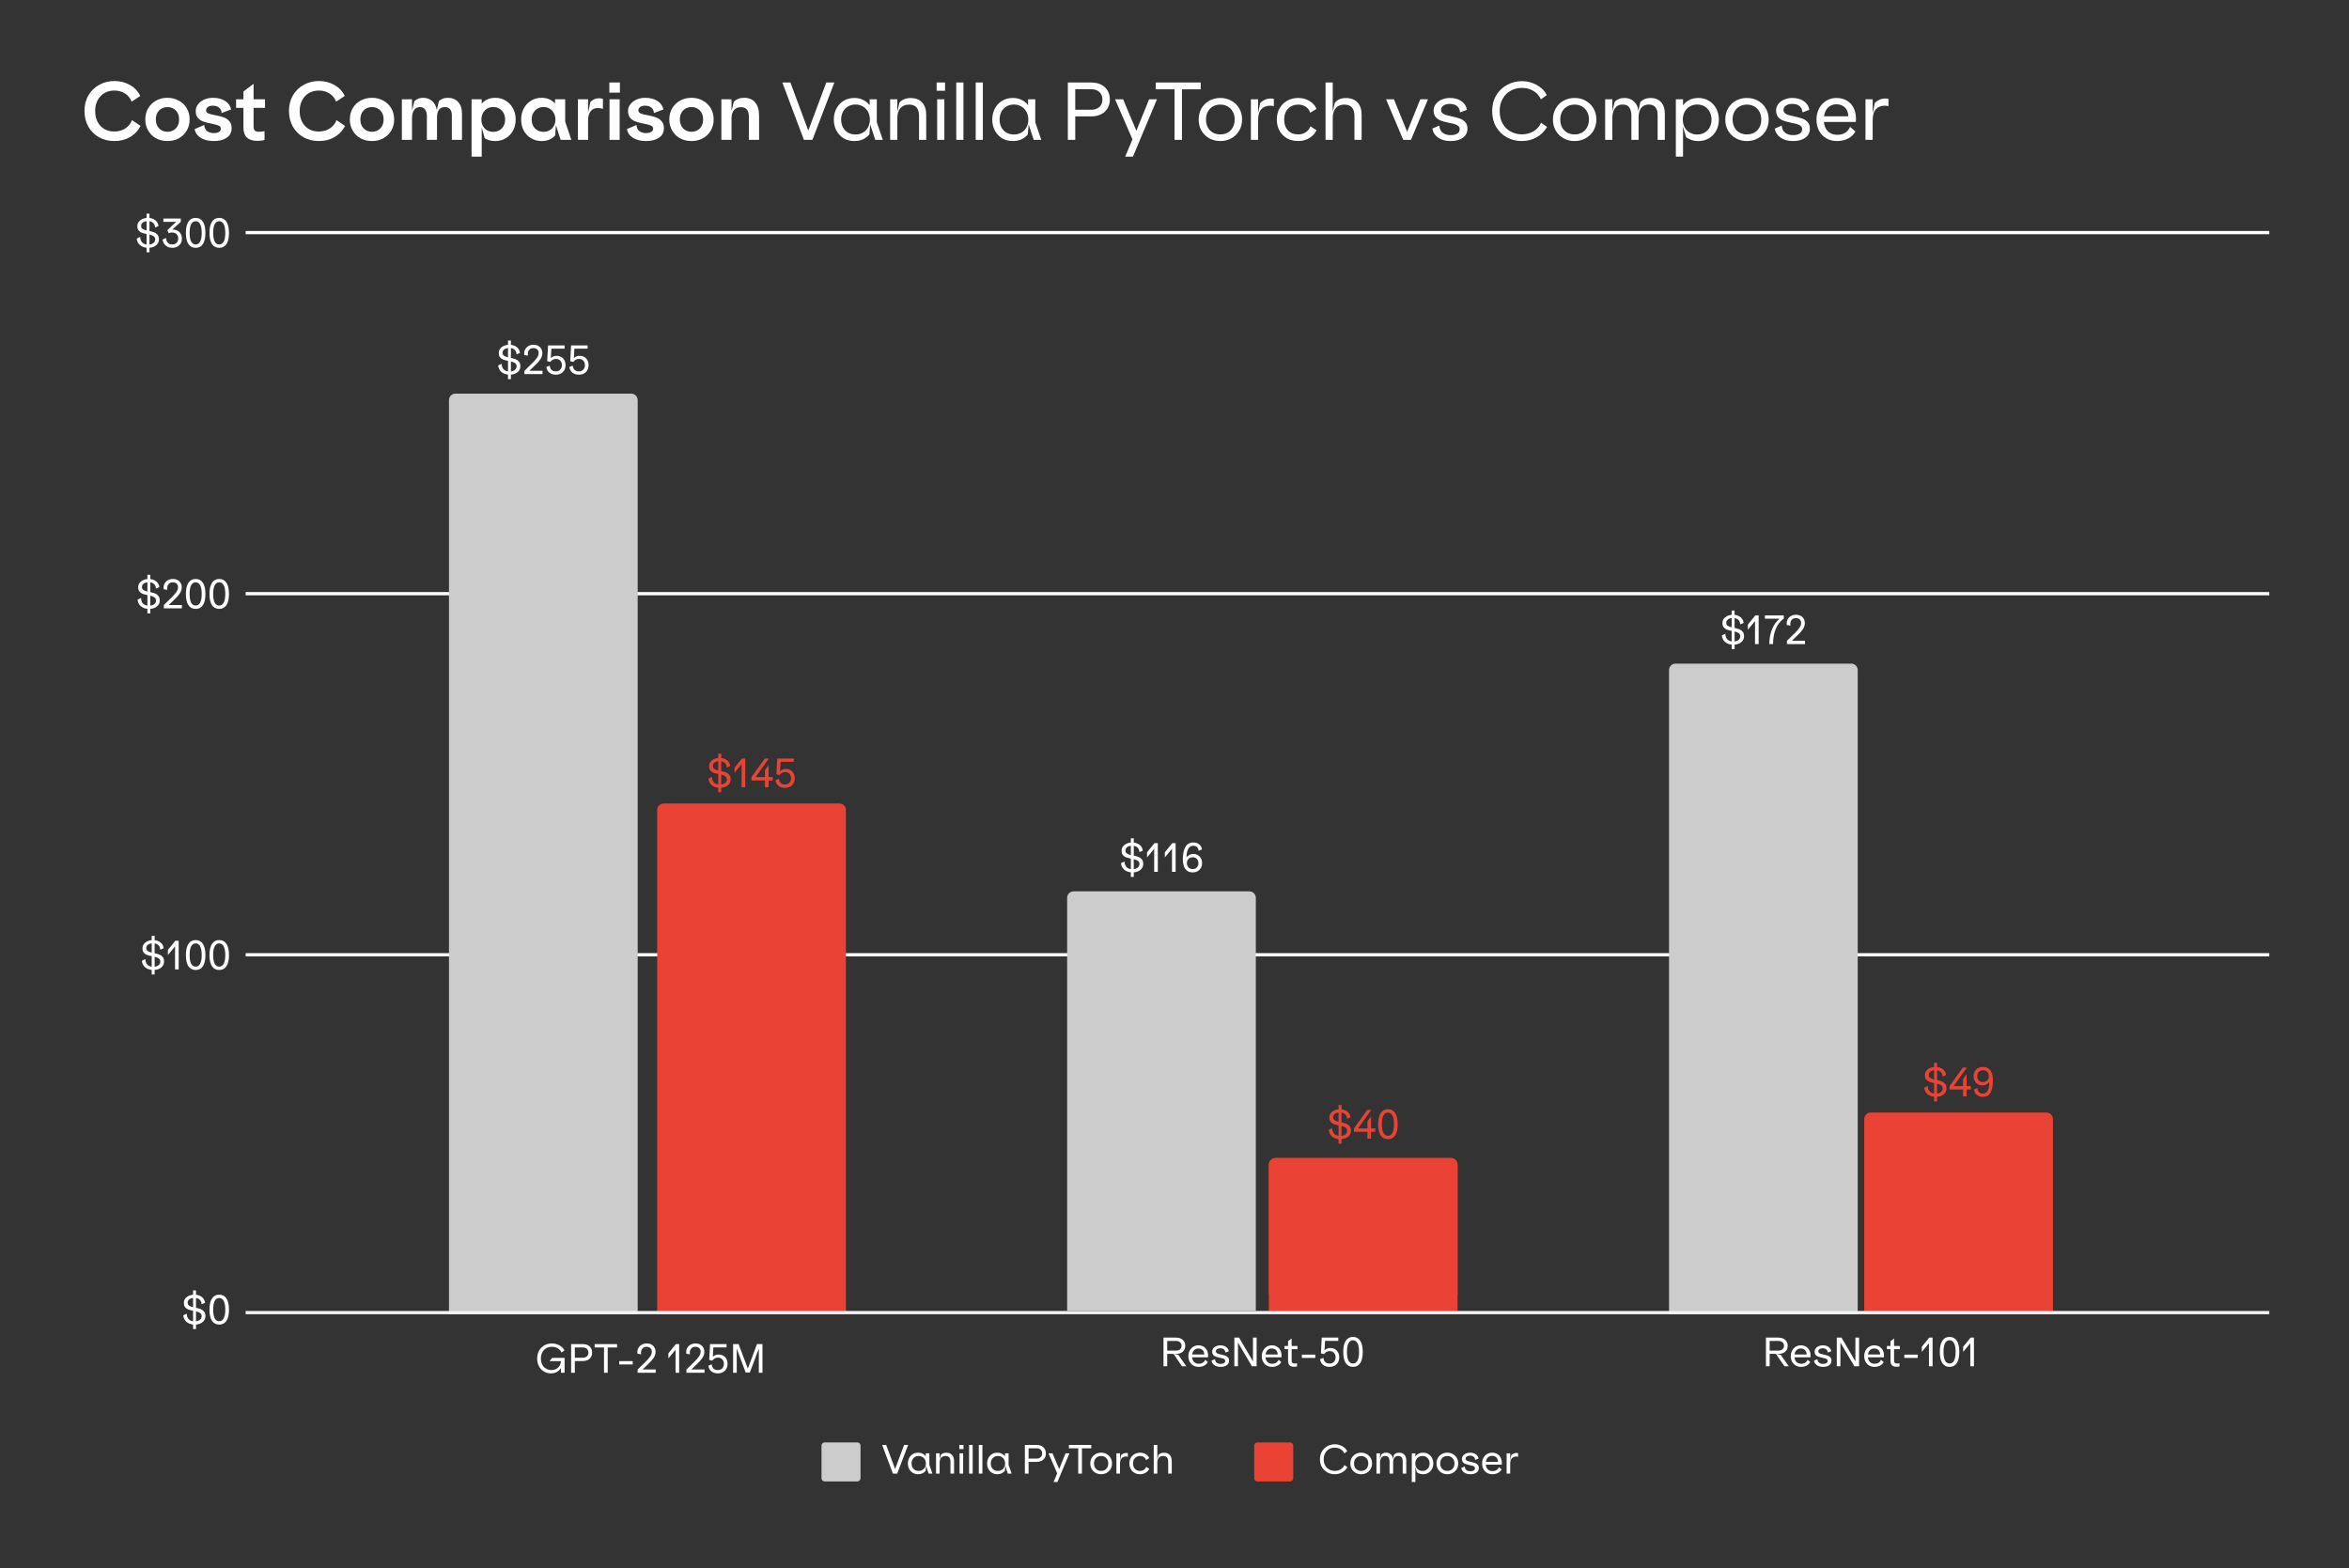 <svg width="722" height="482" viewBox="0 0 722 482" fill="none" xmlns="http://www.w3.org/2000/svg">
<rect x="0" y="0" width="722" height="482" fill="#333333" stroke="none"/>
<path d="M75.5 293.5H697.5" stroke="white" stroke-miterlimit="10"/>
<path d="M75.5 182.5H697.5" stroke="white" stroke-miterlimit="10"/>
<path d="M75.5 71.5H697.5" stroke="white" stroke-miterlimit="10"/>
<path d="M196 404H138V123C138 121.895 138.895 121 140 121H194C195.105 121 196 121.895 196 123V404Z" fill="#CCCCCC"/>
<path d="M571 404H513V206C513 204.895 513.895 204 515 204H569C570.105 204 571 204.895 571 206V404Z" fill="#CCCCCC"/>
<path d="M260 404H202V248.903C202 247.852 202.895 247 204 247H258C259.105 247 260 247.852 260 248.903V404Z" fill="#EA4335"/>
<path d="M448 398H390V358C390 356.895 390.895 356 392 356H446C447.105 356 448 356.895 448 358V398Z" fill="#EA4335"/>
<path d="M631 404H573V344C573 342.895 573.895 342 575 342H629C630.105 342 631 342.895 631 344V404Z" fill="#EA4335"/>
<path d="M448 403H390V358.238C390 357.002 390.895 356 392 356H446C447.105 356 448 357.002 448 358.238V403Z" fill="#EA4335"/>
<path d="M252.5 444.4C252.5 443.848 252.948 443.4 253.5 443.4H263.5C264.052 443.4 264.5 443.848 264.5 444.4V454.4C264.5 454.952 264.052 455.4 263.5 455.4H253.5C252.948 455.4 252.5 454.952 252.5 454.4V444.4Z" fill="#CCCCCC"/>
<path d="M385.5 444.4C385.5 443.848 385.948 443.4 386.5 443.4H396.5C397.052 443.4 397.5 443.848 397.5 444.4V454.4C397.5 454.952 397.052 455.4 396.5 455.4H386.5C385.948 455.4 385.5 454.952 385.5 454.4V444.4Z" fill="#EA4335"/>
<path d="M35.176 24.904C36.904 24.904 38.48 25.304 39.904 26.104C41.328 26.904 42.4 28.032 43.12 29.488L40.456 31.264C40.072 30.224 39.408 29.392 38.464 28.768C37.52 28.144 36.416 27.832 35.152 27.832C34.016 27.832 33 28.088 32.104 28.6C31.224 29.112 30.528 29.848 30.016 30.808C29.504 31.752 29.248 32.864 29.248 34.144C29.248 35.392 29.496 36.496 29.992 37.456C30.488 38.4 31.176 39.136 32.056 39.664C32.952 40.176 33.968 40.432 35.104 40.432C36.384 40.432 37.512 40.12 38.488 39.496C39.48 38.872 40.168 38.016 40.552 36.928L43.216 38.704C42.432 40.192 41.336 41.344 39.928 42.16C38.536 42.96 36.944 43.36 35.152 43.36C33.424 43.36 31.856 42.976 30.448 42.208C29.056 41.424 27.96 40.336 27.16 38.944C26.36 37.536 25.96 35.928 25.96 34.12C25.96 32.296 26.368 30.688 27.184 29.296C28.016 27.888 29.136 26.808 30.544 26.056C31.952 25.288 33.496 24.904 35.176 24.904ZM51.476 30.064C52.772 30.064 53.932 30.352 54.956 30.928C55.996 31.488 56.812 32.272 57.404 33.28C57.996 34.288 58.292 35.432 58.292 36.712C58.292 37.992 57.996 39.136 57.404 40.144C56.812 41.152 55.996 41.944 54.956 42.52C53.932 43.08 52.772 43.36 51.476 43.36C50.18 43.36 49.012 43.08 47.972 42.52C46.948 41.944 46.14 41.152 45.548 40.144C44.956 39.136 44.66 37.992 44.66 36.712C44.66 35.432 44.956 34.288 45.548 33.28C46.14 32.272 46.948 31.488 47.972 30.928C49.012 30.352 50.18 30.064 51.476 30.064ZM47.9 36.712C47.9 37.864 48.236 38.784 48.908 39.472C49.58 40.16 50.436 40.504 51.476 40.504C52.516 40.504 53.372 40.16 54.044 39.472C54.716 38.784 55.052 37.864 55.052 36.712C55.052 35.56 54.716 34.64 54.044 33.952C53.372 33.264 52.516 32.92 51.476 32.92C50.436 32.92 49.58 33.264 48.908 33.952C48.236 34.64 47.9 35.56 47.9 36.712ZM65.413 30.064C66.933 30.064 68.189 30.384 69.181 31.024C70.189 31.664 70.813 32.536 71.053 33.64L68.125 34.744C68.077 34.024 67.813 33.472 67.333 33.088C66.869 32.688 66.229 32.488 65.413 32.488C64.773 32.488 64.269 32.624 63.901 32.896C63.533 33.152 63.349 33.496 63.349 33.928C63.349 34.344 63.573 34.656 64.021 34.864C64.485 35.056 65.205 35.24 66.181 35.416C67.205 35.608 68.053 35.824 68.725 36.064C69.397 36.288 69.973 36.672 70.453 37.216C70.949 37.744 71.197 38.464 71.197 39.376C71.197 40.688 70.685 41.68 69.661 42.352C68.653 43.024 67.349 43.36 65.749 43.36C64.133 43.36 62.797 43.04 61.741 42.4C60.685 41.76 60.045 40.856 59.821 39.688L62.773 38.416C62.837 39.28 63.133 39.912 63.661 40.312C64.205 40.712 64.901 40.912 65.749 40.912C66.357 40.912 66.861 40.8 67.261 40.576C67.677 40.336 67.885 40 67.885 39.568C67.885 39.12 67.661 38.8 67.213 38.608C66.765 38.416 66.037 38.216 65.029 38.008C64.037 37.816 63.213 37.608 62.557 37.384C61.901 37.16 61.333 36.792 60.853 36.28C60.389 35.752 60.157 35.032 60.157 34.12C60.157 33.352 60.397 32.664 60.877 32.056C61.357 31.432 61.997 30.944 62.797 30.592C63.597 30.24 64.469 30.064 65.413 30.064ZM77.944 25.768V30.52H81.448V33.16H77.944V38.728C77.944 39.416 78.072 39.888 78.328 40.144C78.584 40.384 79.024 40.504 79.648 40.504C80.144 40.504 80.696 40.44 81.304 40.312V43.024C81.112 43.104 80.776 43.168 80.296 43.216C79.832 43.28 79.472 43.312 79.216 43.312C77.76 43.312 76.664 42.984 75.928 42.328C75.192 41.656 74.824 40.6 74.824 39.16V33.16H72.568V30.52H74.824V28.12L77.944 25.768ZM98.035 24.904C99.763 24.904 101.339 25.304 102.763 26.104C104.187 26.904 105.259 28.032 105.979 29.488L103.315 31.264C102.931 30.224 102.267 29.392 101.323 28.768C100.379 28.144 99.275 27.832 98.011 27.832C96.875 27.832 95.859 28.088 94.963 28.6C94.083 29.112 93.387 29.848 92.875 30.808C92.363 31.752 92.107 32.864 92.107 34.144C92.107 35.392 92.355 36.496 92.851 37.456C93.347 38.4 94.035 39.136 94.915 39.664C95.811 40.176 96.827 40.432 97.963 40.432C99.243 40.432 100.371 40.12 101.347 39.496C102.339 38.872 103.027 38.016 103.411 36.928L106.075 38.704C105.291 40.192 104.195 41.344 102.787 42.16C101.395 42.96 99.803 43.36 98.011 43.36C96.283 43.36 94.715 42.976 93.307 42.208C91.915 41.424 90.819 40.336 90.019 38.944C89.219 37.536 88.819 35.928 88.819 34.12C88.819 32.296 89.227 30.688 90.043 29.296C90.875 27.888 91.995 26.808 93.403 26.056C94.811 25.288 96.355 24.904 98.035 24.904ZM114.336 30.064C115.632 30.064 116.792 30.352 117.816 30.928C118.856 31.488 119.672 32.272 120.264 33.28C120.856 34.288 121.152 35.432 121.152 36.712C121.152 37.992 120.856 39.136 120.264 40.144C119.672 41.152 118.856 41.944 117.816 42.52C116.792 43.08 115.632 43.36 114.336 43.36C113.04 43.36 111.872 43.08 110.832 42.52C109.808 41.944 109 41.152 108.408 40.144C107.816 39.136 107.52 37.992 107.52 36.712C107.52 35.432 107.816 34.288 108.408 33.28C109 32.272 109.808 31.488 110.832 30.928C111.872 30.352 113.04 30.064 114.336 30.064ZM110.76 36.712C110.76 37.864 111.096 38.784 111.768 39.472C112.44 40.16 113.296 40.504 114.336 40.504C115.376 40.504 116.232 40.16 116.904 39.472C117.576 38.784 117.912 37.864 117.912 36.712C117.912 35.56 117.576 34.64 116.904 33.952C116.232 33.264 115.376 32.92 114.336 32.92C113.296 32.92 112.44 33.264 111.768 33.952C111.096 34.64 110.76 35.56 110.76 36.712ZM131.2 35.536C131.2 34.8 131.024 34.184 130.672 33.688C130.336 33.176 129.808 32.92 129.088 32.92C128.32 32.92 127.728 33.208 127.312 33.784C126.896 34.36 126.672 35.152 126.64 36.16V43H123.52V30.52H126.64V33.952L127.384 31.072C128.104 30.4 129 30.064 130.072 30.064C131.176 30.064 132.096 30.4 132.832 31.072C133.584 31.728 134.056 32.64 134.248 33.808L134.92 31.072C135.176 30.8 135.528 30.568 135.976 30.376C136.44 30.168 136.976 30.064 137.584 30.064C138.976 30.064 140.056 30.496 140.824 31.36C141.608 32.208 142 33.424 142 35.008V43H138.88V35.512C138.88 34.648 138.696 34 138.328 33.568C137.96 33.136 137.424 32.92 136.72 32.92C135.92 32.92 135.32 33.192 134.92 33.736C134.52 34.28 134.32 35.072 134.32 36.112V43H131.2V35.536ZM152.19 43.36C150.942 43.36 149.87 43.064 148.974 42.472L148.062 39.184V48.16H144.942V30.52H148.062V31.864C149.102 30.664 150.486 30.064 152.214 30.064C153.43 30.064 154.51 30.36 155.454 30.952C156.414 31.528 157.158 32.328 157.686 33.352C158.23 34.36 158.502 35.496 158.502 36.76C158.502 38.008 158.23 39.136 157.686 40.144C157.158 41.136 156.414 41.92 155.454 42.496C154.494 43.072 153.406 43.36 152.19 43.36ZM147.966 36.76C147.966 37.512 148.126 38.176 148.446 38.752C148.766 39.312 149.198 39.752 149.742 40.072C150.302 40.376 150.918 40.528 151.59 40.528C152.662 40.528 153.542 40.184 154.23 39.496C154.918 38.792 155.262 37.88 155.262 36.76C155.262 35.624 154.918 34.696 154.23 33.976C153.542 33.256 152.662 32.896 151.59 32.896C150.918 32.896 150.302 33.056 149.742 33.376C149.198 33.696 148.766 34.152 148.446 34.744C148.126 35.32 147.966 35.992 147.966 36.76ZM173.72 37.408L175.616 43H172.328L170.864 38.464L170.648 41.608C169.64 42.776 168.256 43.36 166.496 43.36C165.28 43.36 164.192 43.072 163.232 42.496C162.272 41.92 161.52 41.136 160.976 40.144C160.448 39.136 160.184 38.008 160.184 36.76C160.184 35.496 160.448 34.36 160.976 33.352C161.52 32.328 162.264 31.528 163.208 30.952C164.168 30.36 165.256 30.064 166.472 30.064C168.168 30.064 169.544 30.648 170.6 31.816V30.52H173.72V37.408ZM163.424 36.76C163.424 37.88 163.768 38.792 164.456 39.496C165.144 40.184 166.016 40.528 167.072 40.528C167.744 40.528 168.352 40.376 168.896 40.072C169.456 39.752 169.896 39.312 170.216 38.752C170.552 38.176 170.72 37.512 170.72 36.76C170.72 35.992 170.552 35.32 170.216 34.744C169.896 34.152 169.456 33.696 168.896 33.376C168.352 33.056 167.744 32.896 167.072 32.896C166.016 32.896 165.144 33.256 164.456 33.976C163.768 34.696 163.424 35.624 163.424 36.76ZM180.758 30.52V34.624L181.454 31.36C181.726 31.056 182.086 30.792 182.534 30.568C182.982 30.328 183.494 30.208 184.07 30.208C184.566 30.208 184.982 30.272 185.318 30.4V33.448C184.774 33.288 184.238 33.208 183.71 33.208C182.798 33.208 182.078 33.536 181.55 34.192C181.022 34.848 180.758 35.776 180.758 36.976V43H177.638V30.52H180.758ZM190.461 30.52V43H187.341V30.52H190.461ZM187.293 25.36H190.533V28.48H187.293V25.36ZM198.28 30.064C199.8 30.064 201.056 30.384 202.048 31.024C203.056 31.664 203.68 32.536 203.92 33.64L200.992 34.744C200.944 34.024 200.68 33.472 200.2 33.088C199.736 32.688 199.096 32.488 198.28 32.488C197.64 32.488 197.136 32.624 196.768 32.896C196.4 33.152 196.216 33.496 196.216 33.928C196.216 34.344 196.44 34.656 196.888 34.864C197.352 35.056 198.072 35.24 199.048 35.416C200.072 35.608 200.92 35.824 201.592 36.064C202.264 36.288 202.84 36.672 203.32 37.216C203.816 37.744 204.064 38.464 204.064 39.376C204.064 40.688 203.552 41.68 202.528 42.352C201.52 43.024 200.216 43.36 198.616 43.36C197 43.36 195.664 43.04 194.608 42.4C193.552 41.76 192.912 40.856 192.688 39.688L195.64 38.416C195.704 39.28 196 39.912 196.528 40.312C197.072 40.712 197.768 40.912 198.616 40.912C199.224 40.912 199.728 40.8 200.128 40.576C200.544 40.336 200.752 40 200.752 39.568C200.752 39.12 200.528 38.8 200.08 38.608C199.632 38.416 198.904 38.216 197.896 38.008C196.904 37.816 196.08 37.608 195.424 37.384C194.768 37.16 194.2 36.792 193.72 36.28C193.256 35.752 193.024 35.032 193.024 34.12C193.024 33.352 193.264 32.664 193.744 32.056C194.224 31.432 194.864 30.944 195.664 30.592C196.464 30.24 197.336 30.064 198.28 30.064ZM212.539 30.064C213.835 30.064 214.995 30.352 216.019 30.928C217.059 31.488 217.875 32.272 218.467 33.28C219.059 34.288 219.355 35.432 219.355 36.712C219.355 37.992 219.059 39.136 218.467 40.144C217.875 41.152 217.059 41.944 216.019 42.52C214.995 43.08 213.835 43.36 212.539 43.36C211.243 43.36 210.075 43.08 209.035 42.52C208.011 41.944 207.203 41.152 206.611 40.144C206.019 39.136 205.723 37.992 205.723 36.712C205.723 35.432 206.019 34.288 206.611 33.28C207.203 32.272 208.011 31.488 209.035 30.928C210.075 30.352 211.243 30.064 212.539 30.064ZM208.963 36.712C208.963 37.864 209.299 38.784 209.971 39.472C210.643 40.16 211.499 40.504 212.539 40.504C213.579 40.504 214.435 40.16 215.107 39.472C215.779 38.784 216.115 37.864 216.115 36.712C216.115 35.56 215.779 34.64 215.107 33.952C214.435 33.264 213.579 32.92 212.539 32.92C211.499 32.92 210.643 33.264 209.971 33.952C209.299 34.64 208.963 35.56 208.963 36.712ZM224.844 30.52V34.144L225.54 31.312C226.324 30.48 227.388 30.064 228.732 30.064C230.22 30.064 231.356 30.544 232.14 31.504C232.924 32.464 233.316 33.856 233.316 35.68V43H230.196V36.136C230.196 35.016 229.996 34.208 229.596 33.712C229.212 33.2 228.588 32.944 227.724 32.944C226.812 32.944 226.1 33.248 225.588 33.856C225.092 34.464 224.844 35.312 224.844 36.4V43H221.724V30.52H224.844ZM242.939 25.36L248.435 40.144L253.979 25.36H256.451L249.707 43H247.091L240.467 25.36H242.939ZM269.505 37.6L271.353 43H269.025L267.465 38.248L267.225 41.296C266.713 41.936 266.065 42.44 265.281 42.808C264.513 43.176 263.617 43.36 262.593 43.36C261.345 43.36 260.241 43.072 259.281 42.496C258.337 41.904 257.601 41.112 257.073 40.12C256.545 39.112 256.281 37.992 256.281 36.76C256.281 35.528 256.545 34.408 257.073 33.4C257.601 32.376 258.337 31.576 259.281 31C260.241 30.408 261.345 30.112 262.593 30.112C263.617 30.112 264.521 30.312 265.305 30.712C266.105 31.096 266.769 31.64 267.297 32.344V30.52H269.505V37.6ZM258.537 36.76C258.537 37.624 258.713 38.408 259.065 39.112C259.433 39.8 259.945 40.344 260.601 40.744C261.273 41.144 262.057 41.344 262.953 41.344C263.817 41.344 264.585 41.144 265.257 40.744C265.929 40.344 266.449 39.8 266.817 39.112C267.185 38.408 267.369 37.624 267.369 36.76C267.369 35.896 267.185 35.112 266.817 34.408C266.449 33.704 265.929 33.152 265.257 32.752C264.585 32.336 263.817 32.128 262.953 32.128C262.057 32.128 261.273 32.336 260.601 32.752C259.945 33.152 259.433 33.704 259.065 34.408C258.713 35.112 258.537 35.896 258.537 36.76ZM275.804 30.52V34.312L276.452 31.528C277.284 30.6 278.444 30.136 279.932 30.136C281.436 30.136 282.604 30.592 283.436 31.504C284.268 32.4 284.684 33.664 284.684 35.296V43H282.476V35.632C282.476 33.312 281.46 32.152 279.428 32.152C278.292 32.152 277.404 32.512 276.764 33.232C276.124 33.952 275.804 34.968 275.804 36.28V43H273.596V30.52H275.804ZM290.265 30.52V43H288.057V30.52H290.265ZM287.889 25.36H290.481V27.904H287.889V25.36ZM296.127 25.36V43H293.919V25.36H296.127ZM302.103 25.36V43H299.895V25.36H302.103ZM318.208 37.6L320.056 43H317.728L316.168 38.248L315.928 41.296C315.416 41.936 314.768 42.44 313.984 42.808C313.216 43.176 312.32 43.36 311.296 43.36C310.048 43.36 308.944 43.072 307.984 42.496C307.04 41.904 306.304 41.112 305.776 40.12C305.248 39.112 304.984 37.992 304.984 36.76C304.984 35.528 305.248 34.408 305.776 33.4C306.304 32.376 307.04 31.576 307.984 31C308.944 30.408 310.048 30.112 311.296 30.112C312.32 30.112 313.224 30.312 314.008 30.712C314.808 31.096 315.472 31.64 316 32.344V30.52H318.208V37.6ZM307.24 36.76C307.24 37.624 307.416 38.408 307.768 39.112C308.136 39.8 308.648 40.344 309.304 40.744C309.976 41.144 310.76 41.344 311.656 41.344C312.52 41.344 313.288 41.144 313.96 40.744C314.632 40.344 315.152 39.8 315.52 39.112C315.888 38.408 316.072 37.624 316.072 36.76C316.072 35.896 315.888 35.112 315.52 34.408C315.152 33.704 314.632 33.152 313.96 32.752C313.288 32.336 312.52 32.128 311.656 32.128C310.76 32.128 309.976 32.336 309.304 32.752C308.648 33.152 308.136 33.704 307.768 34.408C307.416 35.112 307.24 35.896 307.24 36.76ZM328.216 25.36H335.368C336.552 25.36 337.576 25.576 338.44 26.008C339.304 26.44 339.968 27.056 340.432 27.856C340.896 28.64 341.128 29.552 341.128 30.592C341.128 31.68 340.872 32.616 340.36 33.4C339.864 34.184 339.192 34.776 338.344 35.176C337.496 35.576 336.552 35.776 335.512 35.776H330.496V43H328.216V25.36ZM335.368 33.736C336.424 33.736 337.264 33.456 337.888 32.896C338.528 32.32 338.848 31.552 338.848 30.592C338.848 29.648 338.544 28.888 337.936 28.312C337.328 27.72 336.488 27.424 335.416 27.424H330.496V33.736H335.368ZM345.2 30.52L349.28 40.192L353.192 30.52H355.616L348.224 48.16H345.848L348.08 42.832L342.728 30.52H345.2ZM369.05 25.36V27.448H363.29V43H361.01V27.448H355.25V25.36H369.05ZM375.077 30.112C376.325 30.112 377.453 30.392 378.461 30.952C379.485 31.512 380.293 32.296 380.885 33.304C381.477 34.312 381.773 35.456 381.773 36.736C381.773 38.016 381.477 39.16 380.885 40.168C380.293 41.176 379.485 41.96 378.461 42.52C377.453 43.08 376.325 43.36 375.077 43.36C373.845 43.36 372.717 43.08 371.693 42.52C370.685 41.96 369.885 41.176 369.293 40.168C368.717 39.16 368.429 38.016 368.429 36.736C368.429 35.456 368.717 34.312 369.293 33.304C369.885 32.296 370.685 31.512 371.693 30.952C372.717 30.392 373.845 30.112 375.077 30.112ZM370.685 36.736C370.685 37.648 370.869 38.456 371.237 39.16C371.621 39.848 372.149 40.384 372.821 40.768C373.493 41.136 374.245 41.32 375.077 41.32C375.925 41.32 376.685 41.136 377.357 40.768C378.029 40.384 378.549 39.848 378.917 39.16C379.301 38.456 379.493 37.648 379.493 36.736C379.493 35.824 379.301 35.024 378.917 34.336C378.549 33.648 378.029 33.112 377.357 32.728C376.685 32.344 375.925 32.152 375.077 32.152C374.229 32.152 373.469 32.344 372.797 32.728C372.141 33.112 371.621 33.648 371.237 34.336C370.869 35.024 370.685 35.824 370.685 36.736ZM386.687 30.52V34.84L387.335 31.648C387.687 31.28 388.143 30.96 388.703 30.688C389.263 30.416 389.911 30.28 390.647 30.28C390.967 30.28 391.263 30.312 391.535 30.376V32.632C391.151 32.536 390.775 32.488 390.407 32.488C389.271 32.488 388.367 32.848 387.695 33.568C387.023 34.288 386.687 35.416 386.687 36.952V43H384.479V30.52H386.687ZM399.053 30.112C400.333 30.112 401.485 30.424 402.509 31.048C403.533 31.672 404.245 32.48 404.645 33.472L402.701 34.672C402.477 33.888 402.029 33.272 401.357 32.824C400.685 32.376 399.917 32.152 399.053 32.152C397.757 32.152 396.709 32.576 395.909 33.424C395.109 34.256 394.709 35.36 394.709 36.736C394.709 38.128 395.093 39.24 395.861 40.072C396.645 40.904 397.709 41.32 399.053 41.32C399.917 41.32 400.693 41.088 401.381 40.624C402.085 40.144 402.549 39.544 402.773 38.824L404.645 40.024C404.213 41 403.485 41.8 402.461 42.424C401.437 43.048 400.301 43.36 399.053 43.36C397.773 43.36 396.629 43.088 395.621 42.544C394.629 41.984 393.853 41.208 393.293 40.216C392.733 39.208 392.453 38.048 392.453 36.736C392.453 35.456 392.733 34.312 393.293 33.304C393.869 32.296 394.653 31.512 395.645 30.952C396.653 30.392 397.789 30.112 399.053 30.112ZM413.715 30.136C415.251 30.136 416.435 30.592 417.267 31.504C418.099 32.4 418.515 33.664 418.515 35.296V43H416.307V35.632C416.307 33.312 415.267 32.152 413.187 32.152C412.083 32.152 411.211 32.512 410.571 33.232C409.947 33.952 409.635 34.968 409.635 36.28V43H407.427V25.36H409.635V34.288L410.283 31.6C410.635 31.152 411.075 30.8 411.603 30.544C412.131 30.272 412.835 30.136 413.715 30.136ZM428.449 30.52L432.505 40.504L436.537 30.52H438.913L433.681 43H431.305L426.025 30.52H428.449ZM445.64 30.112C447.08 30.112 448.272 30.448 449.216 31.12C450.16 31.776 450.712 32.656 450.872 33.76L448.76 34.552C448.712 33.736 448.416 33.096 447.872 32.632C447.328 32.168 446.584 31.936 445.64 31.936C444.808 31.936 444.144 32.112 443.648 32.464C443.168 32.816 442.928 33.264 442.928 33.808C442.928 34.208 443.072 34.536 443.36 34.792C443.648 35.032 444 35.216 444.416 35.344C444.848 35.472 445.448 35.616 446.216 35.776C447.256 36 448.088 36.224 448.712 36.448C449.352 36.672 449.896 37.032 450.344 37.528C450.808 38.024 451.04 38.696 451.04 39.544C451.04 40.744 450.568 41.68 449.624 42.352C448.696 43.024 447.44 43.36 445.856 43.36C444.288 43.36 443.008 43.008 442.016 42.304C441.024 41.6 440.432 40.672 440.24 39.52L442.4 38.608C442.448 39.536 442.776 40.256 443.384 40.768C444.008 41.28 444.832 41.536 445.856 41.536C446.704 41.536 447.384 41.384 447.896 41.08C448.408 40.776 448.664 40.312 448.664 39.688C448.664 39.288 448.52 38.968 448.232 38.728C447.96 38.488 447.608 38.304 447.176 38.176C446.76 38.048 446.184 37.912 445.448 37.768C444.44 37.56 443.616 37.344 442.976 37.12C442.336 36.896 441.784 36.536 441.32 36.04C440.872 35.528 440.648 34.832 440.648 33.952C440.648 33.232 440.872 32.576 441.32 31.984C441.768 31.392 442.376 30.936 443.144 30.616C443.912 30.28 444.744 30.112 445.64 30.112ZM467.763 24.952C469.395 24.952 470.899 25.328 472.275 26.08C473.667 26.816 474.723 27.864 475.443 29.224L473.619 30.544C473.123 29.424 472.355 28.56 471.315 27.952C470.275 27.328 469.107 27.016 467.811 27.016C466.563 27.016 465.419 27.296 464.379 27.856C463.339 28.416 462.507 29.24 461.883 30.328C461.259 31.4 460.947 32.68 460.947 34.168C460.947 35.64 461.251 36.92 461.859 38.008C462.483 39.08 463.315 39.896 464.355 40.456C465.395 41.016 466.539 41.296 467.787 41.296C469.115 41.296 470.307 40.984 471.363 40.36C472.419 39.736 473.187 38.856 473.667 37.72L475.515 39.016C474.731 40.376 473.659 41.44 472.299 42.208C470.939 42.976 469.411 43.36 467.715 43.36C466.083 43.36 464.571 42.984 463.179 42.232C461.803 41.48 460.699 40.408 459.867 39.016C459.051 37.624 458.643 36 458.643 34.144C458.643 32.304 459.059 30.688 459.891 29.296C460.739 27.888 461.859 26.816 463.251 26.08C464.643 25.328 466.147 24.952 467.763 24.952ZM483.968 30.112C485.216 30.112 486.344 30.392 487.352 30.952C488.376 31.512 489.184 32.296 489.776 33.304C490.368 34.312 490.664 35.456 490.664 36.736C490.664 38.016 490.368 39.16 489.776 40.168C489.184 41.176 488.376 41.96 487.352 42.52C486.344 43.08 485.216 43.36 483.968 43.36C482.736 43.36 481.608 43.08 480.584 42.52C479.576 41.96 478.776 41.176 478.184 40.168C477.608 39.16 477.32 38.016 477.32 36.736C477.32 35.456 477.608 34.312 478.184 33.304C478.776 32.296 479.576 31.512 480.584 30.952C481.608 30.392 482.736 30.112 483.968 30.112ZM479.576 36.736C479.576 37.648 479.76 38.456 480.128 39.16C480.512 39.848 481.04 40.384 481.712 40.768C482.384 41.136 483.136 41.32 483.968 41.32C484.816 41.32 485.576 41.136 486.248 40.768C486.92 40.384 487.44 39.848 487.808 39.16C488.192 38.456 488.384 37.648 488.384 36.736C488.384 35.824 488.192 35.024 487.808 34.336C487.44 33.648 486.92 33.112 486.248 32.728C485.576 32.344 484.816 32.152 483.968 32.152C483.12 32.152 482.36 32.344 481.688 32.728C481.032 33.112 480.512 33.648 480.128 34.336C479.76 35.024 479.576 35.824 479.576 36.736ZM501.433 35.416C501.433 34.632 501.249 33.888 500.881 33.184C500.513 32.48 499.793 32.128 498.721 32.128C497.729 32.128 496.961 32.496 496.417 33.232C495.873 33.968 495.593 34.968 495.577 36.232V43H493.369V30.52H495.577V34.216L496.297 31.312C497.049 30.512 498.049 30.112 499.297 30.112C500.513 30.112 501.505 30.488 502.273 31.24C503.057 31.976 503.489 32.936 503.569 34.12L504.193 31.312C505.025 30.512 506.073 30.112 507.337 30.112C508.681 30.112 509.745 30.536 510.529 31.384C511.313 32.216 511.705 33.4 511.705 34.936V43H509.497V35.368C509.497 34.28 509.265 33.472 508.801 32.944C508.337 32.4 507.665 32.128 506.785 32.128C505.761 32.128 504.977 32.48 504.433 33.184C503.905 33.872 503.641 34.832 503.641 36.064V43H501.433V35.416ZM522.008 43.36C521.192 43.36 520.464 43.24 519.824 43C519.2 42.776 518.672 42.504 518.24 42.184L517.304 38.92V48.16H515.096V30.52H517.304V32.368C517.832 31.664 518.488 31.112 519.272 30.712C520.072 30.312 520.984 30.112 522.008 30.112C523.256 30.112 524.352 30.408 525.296 31C526.256 31.576 527 32.376 527.528 33.4C528.056 34.408 528.32 35.528 528.32 36.76C528.32 37.992 528.056 39.112 527.528 40.12C527 41.112 526.256 41.904 525.296 42.496C524.352 43.072 523.256 43.36 522.008 43.36ZM517.232 36.76C517.232 37.624 517.416 38.408 517.784 39.112C518.152 39.8 518.672 40.344 519.344 40.744C520.016 41.144 520.784 41.344 521.648 41.344C522.544 41.344 523.32 41.144 523.976 40.744C524.648 40.344 525.16 39.8 525.512 39.112C525.88 38.408 526.064 37.624 526.064 36.76C526.064 35.896 525.88 35.112 525.512 34.408C525.16 33.704 524.648 33.152 523.976 32.752C523.32 32.336 522.544 32.128 521.648 32.128C520.784 32.128 520.016 32.336 519.344 32.752C518.672 33.152 518.152 33.704 517.784 34.408C517.416 35.112 517.232 35.896 517.232 36.76ZM536.937 30.112C538.185 30.112 539.313 30.392 540.321 30.952C541.345 31.512 542.153 32.296 542.745 33.304C543.337 34.312 543.633 35.456 543.633 36.736C543.633 38.016 543.337 39.16 542.745 40.168C542.153 41.176 541.345 41.96 540.321 42.52C539.313 43.08 538.185 43.36 536.937 43.36C535.705 43.36 534.577 43.08 533.553 42.52C532.545 41.96 531.745 41.176 531.153 40.168C530.577 39.16 530.289 38.016 530.289 36.736C530.289 35.456 530.577 34.312 531.153 33.304C531.745 32.296 532.545 31.512 533.553 30.952C534.577 30.392 535.705 30.112 536.937 30.112ZM532.545 36.736C532.545 37.648 532.729 38.456 533.097 39.16C533.481 39.848 534.009 40.384 534.681 40.768C535.353 41.136 536.105 41.32 536.937 41.32C537.785 41.32 538.545 41.136 539.217 40.768C539.889 40.384 540.409 39.848 540.777 39.16C541.161 38.456 541.353 37.648 541.353 36.736C541.353 35.824 541.161 35.024 540.777 34.336C540.409 33.648 539.889 33.112 539.217 32.728C538.545 32.344 537.785 32.152 536.937 32.152C536.089 32.152 535.329 32.344 534.657 32.728C534.001 33.112 533.481 33.648 533.097 34.336C532.729 35.024 532.545 35.824 532.545 36.736ZM550.898 30.112C552.338 30.112 553.53 30.448 554.474 31.12C555.418 31.776 555.97 32.656 556.13 33.76L554.018 34.552C553.97 33.736 553.674 33.096 553.13 32.632C552.586 32.168 551.842 31.936 550.898 31.936C550.066 31.936 549.402 32.112 548.906 32.464C548.426 32.816 548.186 33.264 548.186 33.808C548.186 34.208 548.33 34.536 548.618 34.792C548.906 35.032 549.258 35.216 549.674 35.344C550.106 35.472 550.706 35.616 551.474 35.776C552.514 36 553.346 36.224 553.97 36.448C554.61 36.672 555.154 37.032 555.602 37.528C556.066 38.024 556.298 38.696 556.298 39.544C556.298 40.744 555.826 41.68 554.882 42.352C553.954 43.024 552.698 43.36 551.114 43.36C549.546 43.36 548.266 43.008 547.274 42.304C546.282 41.6 545.69 40.672 545.498 39.52L547.658 38.608C547.706 39.536 548.034 40.256 548.642 40.768C549.266 41.28 550.09 41.536 551.114 41.536C551.962 41.536 552.642 41.384 553.154 41.08C553.666 40.776 553.922 40.312 553.922 39.688C553.922 39.288 553.778 38.968 553.49 38.728C553.218 38.488 552.866 38.304 552.434 38.176C552.018 38.048 551.442 37.912 550.706 37.768C549.698 37.56 548.874 37.344 548.234 37.12C547.594 36.896 547.042 36.536 546.578 36.04C546.13 35.528 545.906 34.832 545.906 33.952C545.906 33.232 546.13 32.576 546.578 31.984C547.026 31.392 547.634 30.936 548.402 30.616C549.17 30.28 550.002 30.112 550.898 30.112ZM564.488 30.112C565.704 30.112 566.76 30.384 567.656 30.928C568.568 31.456 569.264 32.208 569.744 33.184C570.224 34.16 570.464 35.28 570.464 36.544C570.464 36.944 570.448 37.256 570.416 37.48H560.6C560.728 38.76 561.16 39.744 561.896 40.432C562.648 41.104 563.584 41.44 564.704 41.44C566.624 41.44 567.936 40.624 568.64 38.992L570.296 40.408C569.752 41.384 568.976 42.12 567.968 42.616C566.96 43.112 565.856 43.36 564.656 43.36C563.408 43.36 562.304 43.08 561.344 42.52C560.384 41.96 559.64 41.184 559.112 40.192C558.584 39.2 558.32 38.064 558.32 36.784C558.32 35.52 558.584 34.384 559.112 33.376C559.64 32.352 560.376 31.552 561.32 30.976C562.264 30.4 563.32 30.112 564.488 30.112ZM568.088 35.752C568.088 34.616 567.752 33.72 567.08 33.064C566.424 32.392 565.544 32.056 564.44 32.056C563.464 32.056 562.624 32.376 561.92 33.016C561.232 33.656 560.808 34.568 560.648 35.752H568.088ZM575.593 30.52V34.84L576.241 31.648C576.593 31.28 577.049 30.96 577.609 30.688C578.169 30.416 578.817 30.28 579.553 30.28C579.873 30.28 580.169 30.312 580.441 30.376V32.632C580.057 32.536 579.681 32.488 579.313 32.488C578.177 32.488 577.273 32.848 576.601 33.568C575.929 34.288 575.593 35.416 575.593 36.952V43H573.385V30.52H575.593Z" fill="white"/>
<path d="M45.946 65.68V67C46.482 67.056 46.954 67.204 47.362 67.444C47.77 67.676 48.09 67.972 48.322 68.332C48.554 68.692 48.686 69.076 48.718 69.484L47.662 69.94C47.662 69.436 47.51 69.012 47.206 68.668C46.902 68.316 46.482 68.096 45.946 68.008V71.02C46.546 71.148 47.046 71.292 47.446 71.452C47.846 71.612 48.178 71.86 48.442 72.196C48.714 72.532 48.85 72.984 48.85 73.552C48.85 74.296 48.582 74.9 48.046 75.364C47.51 75.828 46.81 76.096 45.946 76.168V77.56H45.046V76.156C44.198 76.076 43.502 75.788 42.958 75.292C42.414 74.796 42.102 74.148 42.022 73.348L43.102 72.808C43.102 73.456 43.27 73.992 43.606 74.416C43.942 74.832 44.422 75.08 45.046 75.16V71.932C44.454 71.812 43.962 71.68 43.57 71.536C43.186 71.392 42.862 71.16 42.598 70.84C42.342 70.52 42.214 70.084 42.214 69.532C42.214 69.052 42.338 68.628 42.586 68.26C42.842 67.892 43.186 67.6 43.618 67.384C44.05 67.168 44.526 67.036 45.046 66.988V65.68H45.946ZM43.378 69.46C43.378 69.852 43.522 70.148 43.81 70.348C44.098 70.548 44.51 70.712 45.046 70.84V67.996C44.542 68.052 44.138 68.208 43.834 68.464C43.53 68.72 43.378 69.052 43.378 69.46ZM45.946 75.172C46.474 75.108 46.894 74.94 47.206 74.668C47.526 74.388 47.686 74.036 47.686 73.612C47.686 73.18 47.534 72.856 47.23 72.64C46.934 72.416 46.506 72.24 45.946 72.112V75.172ZM55.569 67.18V68.176L52.941 70.6C53.005 70.592 53.101 70.588 53.229 70.588C53.741 70.588 54.201 70.704 54.609 70.936C55.017 71.168 55.337 71.492 55.569 71.908C55.801 72.324 55.917 72.8 55.917 73.336C55.917 73.904 55.793 74.404 55.545 74.836C55.297 75.26 54.945 75.592 54.489 75.832C54.041 76.064 53.517 76.18 52.917 76.18C52.389 76.18 51.909 76.072 51.477 75.856C51.053 75.64 50.709 75.34 50.445 74.956C50.181 74.572 50.021 74.132 49.965 73.636L51.045 73.132C51.061 73.74 51.233 74.228 51.561 74.596C51.897 74.964 52.349 75.148 52.917 75.148C53.477 75.148 53.925 74.984 54.261 74.656C54.605 74.32 54.777 73.884 54.777 73.348C54.777 72.772 54.609 72.316 54.273 71.98C53.945 71.644 53.477 71.476 52.869 71.476C52.485 71.476 52.153 71.548 51.873 71.692L51.429 70.78L54.153 68.188H50.205V67.18H55.569ZM60.14 66.976C61.116 66.976 61.86 67.372 62.372 68.164C62.884 68.948 63.14 70.092 63.14 71.596C63.14 73.092 62.884 74.232 62.372 75.016C61.86 75.792 61.116 76.18 60.14 76.18C59.164 76.18 58.42 75.792 57.908 75.016C57.396 74.232 57.14 73.092 57.14 71.596C57.14 70.092 57.396 68.948 57.908 68.164C58.42 67.372 59.164 66.976 60.14 66.976ZM58.28 71.596C58.28 72.764 58.436 73.648 58.748 74.248C59.06 74.848 59.524 75.148 60.14 75.148C60.748 75.148 61.208 74.848 61.52 74.248C61.84 73.648 62 72.764 62 71.596C62 70.42 61.84 69.528 61.52 68.92C61.208 68.312 60.748 68.008 60.14 68.008C59.524 68.008 59.06 68.312 58.748 68.92C58.436 69.52 58.28 70.412 58.28 71.596ZM67.382 66.976C68.358 66.976 69.102 67.372 69.614 68.164C70.126 68.948 70.382 70.092 70.382 71.596C70.382 73.092 70.126 74.232 69.614 75.016C69.102 75.792 68.358 76.18 67.382 76.18C66.406 76.18 65.662 75.792 65.15 75.016C64.638 74.232 64.382 73.092 64.382 71.596C64.382 70.092 64.638 68.948 65.15 68.164C65.662 67.372 66.406 66.976 67.382 66.976ZM65.522 71.596C65.522 72.764 65.678 73.648 65.99 74.248C66.302 74.848 66.766 75.148 67.382 75.148C67.99 75.148 68.45 74.848 68.762 74.248C69.082 73.648 69.242 72.764 69.242 71.596C69.242 70.42 69.082 69.528 68.762 68.92C68.45 68.312 67.99 68.008 67.382 68.008C66.766 68.008 66.302 68.312 65.99 68.92C65.678 69.52 65.522 70.412 65.522 71.596Z" fill="white"/>
<path d="M46.204 176.68V178C46.74 178.056 47.212 178.204 47.62 178.444C48.028 178.676 48.348 178.972 48.58 179.332C48.812 179.692 48.944 180.076 48.976 180.484L47.92 180.94C47.92 180.436 47.768 180.012 47.464 179.668C47.16 179.316 46.74 179.096 46.204 179.008V182.02C46.804 182.148 47.304 182.292 47.704 182.452C48.104 182.612 48.436 182.86 48.7 183.196C48.972 183.532 49.108 183.984 49.108 184.552C49.108 185.296 48.84 185.9 48.304 186.364C47.768 186.828 47.068 187.096 46.204 187.168V188.56H45.304V187.156C44.456 187.076 43.76 186.788 43.216 186.292C42.672 185.796 42.36 185.148 42.28 184.348L43.36 183.808C43.36 184.456 43.528 184.992 43.864 185.416C44.2 185.832 44.68 186.08 45.304 186.16V182.932C44.712 182.812 44.22 182.68 43.828 182.536C43.444 182.392 43.12 182.16 42.856 181.84C42.6 181.52 42.472 181.084 42.472 180.532C42.472 180.052 42.596 179.628 42.844 179.26C43.1 178.892 43.444 178.6 43.876 178.384C44.308 178.168 44.784 178.036 45.304 177.988V176.68H46.204ZM43.636 180.46C43.636 180.852 43.78 181.148 44.068 181.348C44.356 181.548 44.768 181.712 45.304 181.84V178.996C44.8 179.052 44.396 179.208 44.092 179.464C43.788 179.72 43.636 180.052 43.636 180.46ZM46.204 186.172C46.732 186.108 47.152 185.94 47.464 185.668C47.784 185.388 47.944 185.036 47.944 184.612C47.944 184.18 47.792 183.856 47.488 183.64C47.192 183.416 46.764 183.24 46.204 183.112V186.172ZM53.151 177.976C53.679 177.976 54.147 178.084 54.555 178.3C54.971 178.516 55.291 178.82 55.515 179.212C55.747 179.596 55.863 180.032 55.863 180.52C55.863 181.152 55.687 181.752 55.335 182.32C54.983 182.88 54.467 183.484 53.787 184.132L51.879 185.98H55.911V187H50.355V185.992L52.791 183.616C53.399 183.024 53.871 182.48 54.207 181.984C54.551 181.48 54.723 180.984 54.723 180.496C54.723 180.048 54.579 179.688 54.291 179.416C54.003 179.144 53.611 179.008 53.115 179.008C52.579 179.008 52.159 179.176 51.855 179.512C51.551 179.84 51.399 180.268 51.399 180.796C51.399 180.964 51.411 181.14 51.435 181.324L50.319 181.132C50.295 180.964 50.283 180.8 50.283 180.64C50.283 180.152 50.403 179.704 50.643 179.296C50.883 178.888 51.219 178.568 51.651 178.336C52.091 178.096 52.591 177.976 53.151 177.976ZM60.14 177.976C61.116 177.976 61.86 178.372 62.372 179.164C62.884 179.948 63.14 181.092 63.14 182.596C63.14 184.092 62.884 185.232 62.372 186.016C61.86 186.792 61.116 187.18 60.14 187.18C59.164 187.18 58.42 186.792 57.908 186.016C57.396 185.232 57.14 184.092 57.14 182.596C57.14 181.092 57.396 179.948 57.908 179.164C58.42 178.372 59.164 177.976 60.14 177.976ZM58.28 182.596C58.28 183.764 58.436 184.648 58.748 185.248C59.06 185.848 59.524 186.148 60.14 186.148C60.748 186.148 61.208 185.848 61.52 185.248C61.84 184.648 62 183.764 62 182.596C62 181.42 61.84 180.528 61.52 179.92C61.208 179.312 60.748 179.008 60.14 179.008C59.524 179.008 59.06 179.312 58.748 179.92C58.436 180.52 58.28 181.412 58.28 182.596ZM67.382 177.976C68.358 177.976 69.102 178.372 69.614 179.164C70.126 179.948 70.382 181.092 70.382 182.596C70.382 184.092 70.126 185.232 69.614 186.016C69.102 186.792 68.358 187.18 67.382 187.18C66.406 187.18 65.662 186.792 65.15 186.016C64.638 185.232 64.382 184.092 64.382 182.596C64.382 181.092 64.638 179.948 65.15 179.164C65.662 178.372 66.406 177.976 67.382 177.976ZM65.522 182.596C65.522 183.764 65.678 184.648 65.99 185.248C66.302 185.848 66.766 186.148 67.382 186.148C67.99 186.148 68.45 185.848 68.762 185.248C69.082 184.648 69.242 183.764 69.242 182.596C69.242 181.42 69.082 180.528 68.762 179.92C68.45 179.312 67.99 179.008 67.382 179.008C66.766 179.008 66.302 179.312 65.99 179.92C65.678 180.52 65.522 181.412 65.522 182.596Z" fill="white"/>
<path d="M47.529 287.68V289C48.065 289.056 48.536 289.204 48.944 289.444C49.352 289.676 49.672 289.972 49.904 290.332C50.136 290.692 50.269 291.076 50.3 291.484L49.245 291.94C49.245 291.436 49.093 291.012 48.788 290.668C48.484 290.316 48.065 290.096 47.529 290.008V293.02C48.129 293.148 48.629 293.292 49.029 293.452C49.428 293.612 49.761 293.86 50.025 294.196C50.297 294.532 50.432 294.984 50.432 295.552C50.432 296.296 50.164 296.9 49.629 297.364C49.093 297.828 48.392 298.096 47.529 298.168V299.56H46.629V298.156C45.781 298.076 45.084 297.788 44.541 297.292C43.996 296.796 43.684 296.148 43.605 295.348L44.684 294.808C44.684 295.456 44.852 295.992 45.188 296.416C45.525 296.832 46.005 297.08 46.629 297.16V293.932C46.036 293.812 45.544 293.68 45.153 293.536C44.769 293.392 44.444 293.16 44.181 292.84C43.925 292.52 43.797 292.084 43.797 291.532C43.797 291.052 43.92 290.628 44.169 290.26C44.425 289.892 44.769 289.6 45.2 289.384C45.633 289.168 46.108 289.036 46.629 288.988V287.68H47.529ZM44.961 291.46C44.961 291.852 45.105 292.148 45.392 292.348C45.681 292.548 46.093 292.712 46.629 292.84V289.996C46.124 290.052 45.721 290.208 45.416 290.464C45.112 290.72 44.961 291.052 44.961 291.46ZM47.529 297.172C48.056 297.108 48.477 296.94 48.788 296.668C49.108 296.388 49.269 296.036 49.269 295.612C49.269 295.18 49.117 294.856 48.812 294.64C48.517 294.416 48.089 294.24 47.529 294.112V297.172ZM54.919 289.18V298H53.803V290.92L51.607 293.584V292L53.899 289.18H54.919ZM60.14 288.976C61.116 288.976 61.86 289.372 62.372 290.164C62.884 290.948 63.14 292.092 63.14 293.596C63.14 295.092 62.884 296.232 62.372 297.016C61.86 297.792 61.116 298.18 60.14 298.18C59.164 298.18 58.42 297.792 57.908 297.016C57.396 296.232 57.14 295.092 57.14 293.596C57.14 292.092 57.396 290.948 57.908 290.164C58.42 289.372 59.164 288.976 60.14 288.976ZM58.28 293.596C58.28 294.764 58.436 295.648 58.748 296.248C59.06 296.848 59.524 297.148 60.14 297.148C60.748 297.148 61.208 296.848 61.52 296.248C61.84 295.648 62 294.764 62 293.596C62 292.42 61.84 291.528 61.52 290.92C61.208 290.312 60.748 290.008 60.14 290.008C59.524 290.008 59.06 290.312 58.748 290.92C58.436 291.52 58.28 292.412 58.28 293.596ZM67.382 288.976C68.358 288.976 69.102 289.372 69.614 290.164C70.126 290.948 70.382 292.092 70.382 293.596C70.382 295.092 70.126 296.232 69.614 297.016C69.102 297.792 68.358 298.18 67.382 298.18C66.406 298.18 65.662 297.792 65.15 297.016C64.638 296.232 64.382 295.092 64.382 293.596C64.382 292.092 64.638 290.948 65.15 290.164C65.662 289.372 66.406 288.976 67.382 288.976ZM65.522 293.596C65.522 294.764 65.678 295.648 65.99 296.248C66.302 296.848 66.766 297.148 67.382 297.148C67.99 297.148 68.45 296.848 68.762 296.248C69.082 295.648 69.242 294.764 69.242 293.596C69.242 292.42 69.082 291.528 68.762 290.92C68.45 290.312 67.99 290.008 67.382 290.008C66.766 290.008 66.302 290.312 65.99 290.92C65.678 291.52 65.522 292.412 65.522 293.596Z" fill="white"/>
<path d="M60.243 396.68V398C60.779 398.056 61.251 398.204 61.659 398.444C62.067 398.676 62.387 398.972 62.619 399.332C62.851 399.692 62.983 400.076 63.015 400.484L61.959 400.94C61.959 400.436 61.807 400.012 61.503 399.668C61.199 399.316 60.779 399.096 60.243 399.008V402.02C60.843 402.148 61.343 402.292 61.743 402.452C62.143 402.612 62.475 402.86 62.739 403.196C63.011 403.532 63.147 403.984 63.147 404.552C63.147 405.296 62.879 405.9 62.343 406.364C61.807 406.828 61.107 407.096 60.243 407.168V408.56H59.343V407.156C58.495 407.076 57.799 406.788 57.255 406.292C56.711 405.796 56.399 405.148 56.319 404.348L57.399 403.808C57.399 404.456 57.567 404.992 57.903 405.416C58.239 405.832 58.719 406.08 59.343 406.16V402.932C58.751 402.812 58.259 402.68 57.867 402.536C57.483 402.392 57.159 402.16 56.895 401.84C56.639 401.52 56.511 401.084 56.511 400.532C56.511 400.052 56.635 399.628 56.883 399.26C57.139 398.892 57.483 398.6 57.915 398.384C58.347 398.168 58.823 398.036 59.343 397.988V396.68H60.243ZM57.675 400.46C57.675 400.852 57.819 401.148 58.107 401.348C58.395 401.548 58.807 401.712 59.343 401.84V398.996C58.839 399.052 58.435 399.208 58.131 399.464C57.827 399.72 57.675 400.052 57.675 400.46ZM60.243 406.172C60.771 406.108 61.191 405.94 61.503 405.668C61.823 405.388 61.983 405.036 61.983 404.612C61.983 404.18 61.831 403.856 61.527 403.64C61.231 403.416 60.803 403.24 60.243 403.112V406.172ZM67.382 397.976C68.358 397.976 69.102 398.372 69.614 399.164C70.126 399.948 70.382 401.092 70.382 402.596C70.382 404.092 70.126 405.232 69.614 406.016C69.102 406.792 68.358 407.18 67.382 407.18C66.406 407.18 65.662 406.792 65.15 406.016C64.638 405.232 64.382 404.092 64.382 402.596C64.382 401.092 64.638 399.948 65.15 399.164C65.662 398.372 66.406 397.976 67.382 397.976ZM65.522 402.596C65.522 403.764 65.678 404.648 65.99 405.248C66.302 405.848 66.766 406.148 67.382 406.148C67.99 406.148 68.45 405.848 68.762 405.248C69.082 404.648 69.242 403.764 69.242 402.596C69.242 401.42 69.082 400.528 68.762 399.92C68.45 399.312 67.99 399.008 67.382 399.008C66.766 399.008 66.302 399.312 65.99 399.92C65.678 400.52 65.522 401.412 65.522 402.596Z" fill="white"/>
<path d="M169.327 422.18C168.551 422.18 167.839 421.992 167.191 421.616C166.551 421.24 166.043 420.704 165.667 420.008C165.291 419.312 165.103 418.504 165.103 417.584C165.103 416.656 165.307 415.844 165.715 415.148C166.123 414.452 166.671 413.916 167.359 413.54C168.055 413.164 168.811 412.976 169.627 412.976C170.435 412.976 171.191 413.164 171.895 413.54C172.607 413.908 173.143 414.432 173.503 415.112L172.591 415.772C172.343 415.212 171.951 414.78 171.415 414.476C170.887 414.164 170.287 414.008 169.615 414.008C169.007 414.008 168.447 414.148 167.935 414.428C167.423 414.708 167.015 415.12 166.711 415.664C166.407 416.2 166.255 416.836 166.255 417.572C166.255 418.324 166.395 418.968 166.675 419.504C166.963 420.04 167.355 420.448 167.851 420.728C168.347 421.008 168.911 421.148 169.543 421.148C170.071 421.148 170.547 421.032 170.971 420.8C171.395 420.568 171.731 420.244 171.979 419.828C172.235 419.412 172.379 418.94 172.411 418.412H168.907L169.735 417.404H173.539V422H172.411V420.548C172.107 421.02 171.703 421.412 171.199 421.724C170.703 422.028 170.079 422.18 169.327 422.18ZM175.545 413.18H179.121C179.713 413.18 180.225 413.288 180.657 413.504C181.089 413.72 181.421 414.028 181.653 414.428C181.885 414.82 182.001 415.276 182.001 415.796C182.001 416.34 181.873 416.808 181.617 417.2C181.369 417.592 181.033 417.888 180.609 418.088C180.185 418.288 179.713 418.388 179.193 418.388H176.685V422H175.545V413.18ZM179.121 417.368C179.649 417.368 180.069 417.228 180.381 416.948C180.701 416.66 180.861 416.276 180.861 415.796C180.861 415.324 180.709 414.944 180.405 414.656C180.101 414.36 179.681 414.212 179.145 414.212H176.685V417.368H179.121ZM189.669 413.18V414.224H186.789V422H185.649V414.224H182.769V413.18H189.669ZM190.329 418.412H194.469V419.432H190.329V418.412ZM198.78 412.976C199.308 412.976 199.776 413.084 200.184 413.3C200.6 413.516 200.92 413.82 201.144 414.212C201.376 414.596 201.492 415.032 201.492 415.52C201.492 416.152 201.316 416.752 200.964 417.32C200.612 417.88 200.096 418.484 199.416 419.132L197.508 420.98H201.54V422H195.984V420.992L198.42 418.616C199.028 418.024 199.5 417.48 199.836 416.984C200.18 416.48 200.352 415.984 200.352 415.496C200.352 415.048 200.208 414.688 199.92 414.416C199.632 414.144 199.24 414.008 198.744 414.008C198.208 414.008 197.788 414.176 197.484 414.512C197.18 414.84 197.028 415.268 197.028 415.796C197.028 415.964 197.04 416.14 197.064 416.324L195.948 416.132C195.924 415.964 195.912 415.8 195.912 415.64C195.912 415.152 196.032 414.704 196.272 414.296C196.512 413.888 196.848 413.568 197.28 413.336C197.72 413.096 198.22 412.976 198.78 412.976ZM208.751 413.18V422H207.635V414.92L205.439 417.584V416L207.731 413.18H208.751ZM213.78 412.976C214.308 412.976 214.776 413.084 215.184 413.3C215.6 413.516 215.92 413.82 216.144 414.212C216.376 414.596 216.492 415.032 216.492 415.52C216.492 416.152 216.316 416.752 215.964 417.32C215.612 417.88 215.096 418.484 214.416 419.132L212.508 420.98H216.54V422H210.984V420.992L213.42 418.616C214.028 418.024 214.5 417.48 214.836 416.984C215.18 416.48 215.352 415.984 215.352 415.496C215.352 415.048 215.208 414.688 214.92 414.416C214.632 414.144 214.24 414.008 213.744 414.008C213.208 414.008 212.788 414.176 212.484 414.512C212.18 414.84 212.028 415.268 212.028 415.796C212.028 415.964 212.04 416.14 212.064 416.324L210.948 416.132C210.924 415.964 210.912 415.8 210.912 415.64C210.912 415.152 211.032 414.704 211.272 414.296C211.512 413.888 211.848 413.568 212.28 413.336C212.72 413.096 213.22 412.976 213.78 412.976ZM220.853 416.384C221.405 416.384 221.889 416.504 222.305 416.744C222.729 416.976 223.053 417.312 223.277 417.752C223.509 418.184 223.625 418.688 223.625 419.264C223.625 419.84 223.497 420.348 223.241 420.788C222.993 421.228 222.641 421.572 222.185 421.82C221.729 422.06 221.205 422.18 220.613 422.18C219.829 422.18 219.173 421.972 218.645 421.556C218.125 421.132 217.817 420.552 217.721 419.816L218.777 419.396C218.801 419.94 218.977 420.372 219.305 420.692C219.641 421.004 220.081 421.16 220.625 421.16C221.185 421.16 221.637 420.984 221.981 420.632C222.325 420.28 222.497 419.824 222.497 419.264C222.497 418.68 222.329 418.212 221.993 417.86C221.665 417.508 221.229 417.332 220.685 417.332C220.317 417.332 219.981 417.416 219.677 417.584C219.381 417.752 219.141 417.98 218.957 418.268L217.985 418.028L218.249 413.18H223.325V414.188H219.257L219.101 417.068C219.341 416.844 219.601 416.676 219.881 416.564C220.161 416.444 220.485 416.384 220.853 416.384ZM227.019 413.18L229.851 420.704L232.671 413.18H234.351V422H233.235V414.56L230.475 421.916H229.191L226.443 414.56V422H225.327V413.18H227.019Z" fill="white"/>
<path d="M357.622 411.18H361.462C362.054 411.18 362.562 411.288 362.986 411.504C363.418 411.72 363.746 412.02 363.97 412.404C364.194 412.78 364.306 413.212 364.306 413.7C364.306 414.444 364.058 415.044 363.562 415.5C363.066 415.956 362.366 416.184 361.462 416.184H360.958L362.182 416.496L364.642 420H363.298L360.694 416.184H358.762V420H357.622V411.18ZM361.438 415.176C361.982 415.176 362.406 415.044 362.71 414.78C363.014 414.508 363.166 414.148 363.166 413.7C363.166 413.244 363.014 412.884 362.71 412.62C362.406 412.348 361.982 412.212 361.438 412.212H358.762V415.176H361.438ZM368.344 413.556C368.952 413.556 369.48 413.692 369.928 413.964C370.384 414.228 370.732 414.604 370.972 415.092C371.212 415.58 371.332 416.14 371.332 416.772C371.332 416.972 371.324 417.128 371.308 417.24H366.4C366.464 417.88 366.68 418.372 367.048 418.716C367.424 419.052 367.892 419.22 368.452 419.22C369.412 419.22 370.068 418.812 370.42 417.996L371.248 418.704C370.976 419.192 370.588 419.56 370.084 419.808C369.58 420.056 369.028 420.18 368.428 420.18C367.804 420.18 367.252 420.04 366.772 419.76C366.292 419.48 365.92 419.092 365.656 418.596C365.392 418.1 365.26 417.532 365.26 416.892C365.26 416.26 365.392 415.692 365.656 415.188C365.92 414.676 366.288 414.276 366.76 413.988C367.232 413.7 367.76 413.556 368.344 413.556ZM370.144 416.376C370.144 415.808 369.976 415.36 369.64 415.032C369.312 414.696 368.872 414.528 368.32 414.528C367.832 414.528 367.412 414.688 367.06 415.008C366.716 415.328 366.504 415.784 366.424 416.376H370.144ZM375.072 413.556C375.792 413.556 376.388 413.724 376.86 414.06C377.332 414.388 377.608 414.828 377.688 415.38L376.632 415.776C376.608 415.368 376.46 415.048 376.188 414.816C375.916 414.584 375.544 414.468 375.072 414.468C374.656 414.468 374.324 414.556 374.076 414.732C373.836 414.908 373.716 415.132 373.716 415.404C373.716 415.604 373.788 415.768 373.932 415.896C374.076 416.016 374.252 416.108 374.46 416.172C374.676 416.236 374.976 416.308 375.36 416.388C375.88 416.5 376.296 416.612 376.608 416.724C376.928 416.836 377.2 417.016 377.424 417.264C377.656 417.512 377.772 417.848 377.772 418.272C377.772 418.872 377.536 419.34 377.064 419.676C376.6 420.012 375.972 420.18 375.18 420.18C374.396 420.18 373.756 420.004 373.26 419.652C372.764 419.3 372.468 418.836 372.372 418.26L373.452 417.804C373.476 418.268 373.64 418.628 373.944 418.884C374.256 419.14 374.668 419.268 375.18 419.268C375.604 419.268 375.944 419.192 376.2 419.04C376.456 418.888 376.584 418.656 376.584 418.344C376.584 418.144 376.512 417.984 376.368 417.864C376.232 417.744 376.056 417.652 375.84 417.588C375.632 417.524 375.344 417.456 374.976 417.384C374.472 417.28 374.06 417.172 373.74 417.06C373.42 416.948 373.144 416.768 372.912 416.52C372.688 416.264 372.576 415.916 372.576 415.476C372.576 415.116 372.688 414.788 372.912 414.492C373.136 414.196 373.44 413.968 373.824 413.808C374.208 413.64 374.624 413.556 375.072 413.556ZM380.847 411.18L385.119 418.476V411.18H386.247V420H384.795L380.511 412.704V420H379.395V411.18H380.847ZM390.914 413.556C391.522 413.556 392.05 413.692 392.498 413.964C392.954 414.228 393.302 414.604 393.542 415.092C393.782 415.58 393.902 416.14 393.902 416.772C393.902 416.972 393.894 417.128 393.878 417.24H388.97C389.034 417.88 389.25 418.372 389.618 418.716C389.994 419.052 390.462 419.22 391.022 419.22C391.982 419.22 392.638 418.812 392.99 417.996L393.818 418.704C393.546 419.192 393.158 419.56 392.654 419.808C392.15 420.056 391.598 420.18 390.998 420.18C390.374 420.18 389.822 420.04 389.342 419.76C388.862 419.48 388.49 419.092 388.226 418.596C387.962 418.1 387.83 417.532 387.83 416.892C387.83 416.26 387.962 415.692 388.226 415.188C388.49 414.676 388.858 414.276 389.33 413.988C389.802 413.7 390.33 413.556 390.914 413.556ZM392.714 416.376C392.714 415.808 392.546 415.36 392.21 415.032C391.882 414.696 391.442 414.528 390.89 414.528C390.402 414.528 389.982 414.688 389.63 415.008C389.286 415.328 389.074 415.784 388.994 416.376H392.714ZM397.006 411.444V413.76H398.794V414.744H397.006V418.164C397.006 418.564 397.082 418.828 397.234 418.956C397.394 419.084 397.658 419.148 398.026 419.148C398.178 419.148 398.394 419.12 398.674 419.064V420.036C398.586 420.068 398.454 420.096 398.278 420.12C398.102 420.144 397.962 420.156 397.858 420.156C397.21 420.156 396.722 420.012 396.394 419.724C396.066 419.436 395.902 418.964 395.902 418.308V414.744H394.798V413.76H395.902V412.272L397.006 411.444ZM400.143 416.412H404.283V417.432H400.143V416.412ZM408.87 414.384C409.422 414.384 409.906 414.504 410.322 414.744C410.746 414.976 411.07 415.312 411.294 415.752C411.526 416.184 411.642 416.688 411.642 417.264C411.642 417.84 411.514 418.348 411.258 418.788C411.01 419.228 410.658 419.572 410.202 419.82C409.746 420.06 409.222 420.18 408.63 420.18C407.846 420.18 407.19 419.972 406.662 419.556C406.142 419.132 405.834 418.552 405.738 417.816L406.794 417.396C406.818 417.94 406.994 418.372 407.322 418.692C407.658 419.004 408.098 419.16 408.642 419.16C409.202 419.16 409.654 418.984 409.998 418.632C410.342 418.28 410.514 417.824 410.514 417.264C410.514 416.68 410.346 416.212 410.01 415.86C409.682 415.508 409.246 415.332 408.702 415.332C408.334 415.332 407.998 415.416 407.694 415.584C407.398 415.752 407.158 415.98 406.974 416.268L406.002 416.028L406.266 411.18H411.342V412.188H407.274L407.118 415.068C407.358 414.844 407.618 414.676 407.898 414.564C408.178 414.444 408.502 414.384 408.87 414.384ZM415.864 410.976C416.84 410.976 417.584 411.372 418.096 412.164C418.608 412.948 418.864 414.092 418.864 415.596C418.864 417.092 418.608 418.232 418.096 419.016C417.584 419.792 416.84 420.18 415.864 420.18C414.888 420.18 414.144 419.792 413.632 419.016C413.12 418.232 412.864 417.092 412.864 415.596C412.864 414.092 413.12 412.948 413.632 412.164C414.144 411.372 414.888 410.976 415.864 410.976ZM414.004 415.596C414.004 416.764 414.16 417.648 414.472 418.248C414.784 418.848 415.248 419.148 415.864 419.148C416.472 419.148 416.932 418.848 417.244 418.248C417.564 417.648 417.724 416.764 417.724 415.596C417.724 414.42 417.564 413.528 417.244 412.92C416.932 412.312 416.472 412.008 415.864 412.008C415.248 412.008 414.784 412.312 414.472 412.92C414.16 413.52 414.004 414.412 414.004 415.596Z" fill="white"/>
<path d="M542.788 411.18H546.628C547.22 411.18 547.728 411.288 548.152 411.504C548.584 411.72 548.912 412.02 549.136 412.404C549.36 412.78 549.472 413.212 549.472 413.7C549.472 414.444 549.224 415.044 548.728 415.5C548.232 415.956 547.532 416.184 546.628 416.184H546.124L547.348 416.496L549.808 420H548.464L545.86 416.184H543.928V420H542.788V411.18ZM546.604 415.176C547.148 415.176 547.572 415.044 547.876 414.78C548.18 414.508 548.332 414.148 548.332 413.7C548.332 413.244 548.18 412.884 547.876 412.62C547.572 412.348 547.148 412.212 546.604 412.212H543.928V415.176H546.604ZM553.51 413.556C554.118 413.556 554.646 413.692 555.094 413.964C555.55 414.228 555.898 414.604 556.138 415.092C556.378 415.58 556.498 416.14 556.498 416.772C556.498 416.972 556.49 417.128 556.474 417.24H551.566C551.63 417.88 551.846 418.372 552.214 418.716C552.59 419.052 553.058 419.22 553.618 419.22C554.578 419.22 555.234 418.812 555.586 417.996L556.414 418.704C556.142 419.192 555.754 419.56 555.25 419.808C554.746 420.056 554.194 420.18 553.594 420.18C552.97 420.18 552.418 420.04 551.938 419.76C551.458 419.48 551.086 419.092 550.822 418.596C550.558 418.1 550.426 417.532 550.426 416.892C550.426 416.26 550.558 415.692 550.822 415.188C551.086 414.676 551.454 414.276 551.926 413.988C552.398 413.7 552.926 413.556 553.51 413.556ZM555.31 416.376C555.31 415.808 555.142 415.36 554.806 415.032C554.478 414.696 554.038 414.528 553.486 414.528C552.998 414.528 552.578 414.688 552.226 415.008C551.882 415.328 551.67 415.784 551.59 416.376H555.31ZM560.238 413.556C560.958 413.556 561.554 413.724 562.026 414.06C562.498 414.388 562.774 414.828 562.854 415.38L561.798 415.776C561.774 415.368 561.626 415.048 561.354 414.816C561.082 414.584 560.71 414.468 560.238 414.468C559.822 414.468 559.49 414.556 559.242 414.732C559.002 414.908 558.882 415.132 558.882 415.404C558.882 415.604 558.954 415.768 559.098 415.896C559.242 416.016 559.418 416.108 559.626 416.172C559.842 416.236 560.142 416.308 560.526 416.388C561.046 416.5 561.462 416.612 561.774 416.724C562.094 416.836 562.366 417.016 562.59 417.264C562.822 417.512 562.938 417.848 562.938 418.272C562.938 418.872 562.702 419.34 562.23 419.676C561.766 420.012 561.138 420.18 560.346 420.18C559.562 420.18 558.922 420.004 558.426 419.652C557.93 419.3 557.634 418.836 557.538 418.26L558.618 417.804C558.642 418.268 558.806 418.628 559.11 418.884C559.422 419.14 559.834 419.268 560.346 419.268C560.77 419.268 561.11 419.192 561.366 419.04C561.622 418.888 561.75 418.656 561.75 418.344C561.75 418.144 561.678 417.984 561.534 417.864C561.398 417.744 561.222 417.652 561.006 417.588C560.798 417.524 560.51 417.456 560.142 417.384C559.638 417.28 559.226 417.172 558.906 417.06C558.586 416.948 558.31 416.768 558.078 416.52C557.854 416.264 557.742 415.916 557.742 415.476C557.742 415.116 557.854 414.788 558.078 414.492C558.302 414.196 558.606 413.968 558.99 413.808C559.374 413.64 559.79 413.556 560.238 413.556ZM566.013 411.18L570.285 418.476V411.18H571.413V420H569.961L565.677 412.704V420H564.561V411.18H566.013ZM576.08 413.556C576.688 413.556 577.216 413.692 577.664 413.964C578.12 414.228 578.468 414.604 578.708 415.092C578.948 415.58 579.068 416.14 579.068 416.772C579.068 416.972 579.06 417.128 579.044 417.24H574.136C574.2 417.88 574.416 418.372 574.784 418.716C575.16 419.052 575.628 419.22 576.188 419.22C577.148 419.22 577.804 418.812 578.156 417.996L578.984 418.704C578.712 419.192 578.324 419.56 577.82 419.808C577.316 420.056 576.764 420.18 576.164 420.18C575.54 420.18 574.988 420.04 574.508 419.76C574.028 419.48 573.656 419.092 573.392 418.596C573.128 418.1 572.996 417.532 572.996 416.892C572.996 416.26 573.128 415.692 573.392 415.188C573.656 414.676 574.024 414.276 574.496 413.988C574.968 413.7 575.496 413.556 576.08 413.556ZM577.88 416.376C577.88 415.808 577.712 415.36 577.376 415.032C577.048 414.696 576.608 414.528 576.056 414.528C575.568 414.528 575.148 414.688 574.796 415.008C574.452 415.328 574.24 415.784 574.16 416.376H577.88ZM582.172 411.444V413.76H583.96V414.744H582.172V418.164C582.172 418.564 582.248 418.828 582.4 418.956C582.56 419.084 582.824 419.148 583.192 419.148C583.344 419.148 583.56 419.12 583.84 419.064V420.036C583.752 420.068 583.62 420.096 583.444 420.12C583.268 420.144 583.128 420.156 583.024 420.156C582.376 420.156 581.888 420.012 581.56 419.724C581.232 419.436 581.068 418.964 581.068 418.308V414.744H579.964V413.76H581.068V412.272L582.172 411.444ZM585.309 416.412H589.449V417.432H585.309V416.412ZM594.005 411.18V420H592.889V412.92L590.693 415.584V414L592.985 411.18H594.005ZM599.226 410.976C600.202 410.976 600.946 411.372 601.458 412.164C601.97 412.948 602.226 414.092 602.226 415.596C602.226 417.092 601.97 418.232 601.458 419.016C600.946 419.792 600.202 420.18 599.226 420.18C598.25 420.18 597.506 419.792 596.994 419.016C596.482 418.232 596.226 417.092 596.226 415.596C596.226 414.092 596.482 412.948 596.994 412.164C597.506 411.372 598.25 410.976 599.226 410.976ZM597.366 415.596C597.366 416.764 597.522 417.648 597.834 418.248C598.146 418.848 598.61 419.148 599.226 419.148C599.834 419.148 600.294 418.848 600.606 418.248C600.926 417.648 601.086 416.764 601.086 415.596C601.086 414.42 600.926 413.528 600.606 412.92C600.294 412.312 599.834 412.008 599.226 412.008C598.61 412.008 598.146 412.312 597.834 412.92C597.522 413.52 597.366 414.412 597.366 415.596ZM606.72 411.18V420H605.604V412.92L603.408 415.584V414L605.7 411.18H606.72Z" fill="white"/>
<path d="M272.374 444.18L275.122 451.572L277.894 444.18H279.13L275.758 453H274.45L271.138 444.18H272.374ZM285.657 450.3L286.581 453H285.417L284.637 450.624L284.517 452.148C284.261 452.468 283.937 452.72 283.545 452.904C283.161 453.088 282.713 453.18 282.201 453.18C281.577 453.18 281.025 453.036 280.545 452.748C280.073 452.452 279.705 452.056 279.441 451.56C279.177 451.056 279.045 450.496 279.045 449.88C279.045 449.264 279.177 448.704 279.441 448.2C279.705 447.688 280.073 447.288 280.545 447C281.025 446.704 281.577 446.556 282.201 446.556C282.713 446.556 283.165 446.656 283.557 446.856C283.957 447.048 284.289 447.32 284.553 447.672V446.76H285.657V450.3ZM280.173 449.88C280.173 450.312 280.261 450.704 280.437 451.056C280.621 451.4 280.877 451.672 281.205 451.872C281.541 452.072 281.933 452.172 282.381 452.172C282.813 452.172 283.197 452.072 283.533 451.872C283.869 451.672 284.129 451.4 284.313 451.056C284.497 450.704 284.589 450.312 284.589 449.88C284.589 449.448 284.497 449.056 284.313 448.704C284.129 448.352 283.869 448.076 283.533 447.876C283.197 447.668 282.813 447.564 282.381 447.564C281.933 447.564 281.541 447.668 281.205 447.876C280.877 448.076 280.621 448.352 280.437 448.704C280.261 449.056 280.173 449.448 280.173 449.88ZM288.806 446.76V448.656L289.13 447.264C289.546 446.8 290.126 446.568 290.87 446.568C291.622 446.568 292.206 446.796 292.622 447.252C293.038 447.7 293.246 448.332 293.246 449.148V453H292.142V449.316C292.142 448.156 291.634 447.576 290.618 447.576C290.05 447.576 289.606 447.756 289.286 448.116C288.966 448.476 288.806 448.984 288.806 449.64V453H287.702V446.76H288.806ZM296.037 446.76V453H294.933V446.76H296.037ZM294.849 444.18H296.145V445.452H294.849V444.18ZM298.968 444.18V453H297.864V444.18H298.968ZM301.956 444.18V453H300.852V444.18H301.956ZM310.008 450.3L310.932 453H309.768L308.988 450.624L308.868 452.148C308.612 452.468 308.288 452.72 307.896 452.904C307.512 453.088 307.064 453.18 306.552 453.18C305.928 453.18 305.376 453.036 304.896 452.748C304.424 452.452 304.056 452.056 303.792 451.56C303.528 451.056 303.396 450.496 303.396 449.88C303.396 449.264 303.528 448.704 303.792 448.2C304.056 447.688 304.424 447.288 304.896 447C305.376 446.704 305.928 446.556 306.552 446.556C307.064 446.556 307.516 446.656 307.908 446.856C308.308 447.048 308.64 447.32 308.904 447.672V446.76H310.008V450.3ZM304.524 449.88C304.524 450.312 304.612 450.704 304.788 451.056C304.972 451.4 305.228 451.672 305.556 451.872C305.892 452.072 306.284 452.172 306.732 452.172C307.164 452.172 307.548 452.072 307.884 451.872C308.22 451.672 308.48 451.4 308.664 451.056C308.848 450.704 308.94 450.312 308.94 449.88C308.94 449.448 308.848 449.056 308.664 448.704C308.48 448.352 308.22 448.076 307.884 447.876C307.548 447.668 307.164 447.564 306.732 447.564C306.284 447.564 305.892 447.668 305.556 447.876C305.228 448.076 304.972 448.352 304.788 448.704C304.612 449.056 304.524 449.448 304.524 449.88ZM315.012 444.18H318.588C319.18 444.18 319.692 444.288 320.124 444.504C320.556 444.72 320.888 445.028 321.12 445.428C321.352 445.82 321.468 446.276 321.468 446.796C321.468 447.34 321.34 447.808 321.084 448.2C320.836 448.592 320.5 448.888 320.076 449.088C319.652 449.288 319.18 449.388 318.66 449.388H316.152V453H315.012V444.18ZM318.588 448.368C319.116 448.368 319.536 448.228 319.848 447.948C320.168 447.66 320.328 447.276 320.328 446.796C320.328 446.324 320.176 445.944 319.872 445.656C319.568 445.36 319.148 445.212 318.612 445.212H316.152V448.368H318.588ZM323.504 446.76L325.544 451.596L327.5 446.76H328.712L325.016 455.58H323.828L324.944 452.916L322.268 446.76H323.504ZM335.429 444.18V445.224H332.549V453H331.409V445.224H328.529V444.18H335.429ZM338.443 446.556C339.067 446.556 339.631 446.696 340.135 446.976C340.647 447.256 341.051 447.648 341.347 448.152C341.643 448.656 341.791 449.228 341.791 449.868C341.791 450.508 341.643 451.08 341.347 451.584C341.051 452.088 340.647 452.48 340.135 452.76C339.631 453.04 339.067 453.18 338.443 453.18C337.827 453.18 337.263 453.04 336.751 452.76C336.247 452.48 335.847 452.088 335.551 451.584C335.263 451.08 335.119 450.508 335.119 449.868C335.119 449.228 335.263 448.656 335.551 448.152C335.847 447.648 336.247 447.256 336.751 446.976C337.263 446.696 337.827 446.556 338.443 446.556ZM336.247 449.868C336.247 450.324 336.339 450.728 336.523 451.08C336.715 451.424 336.979 451.692 337.315 451.884C337.651 452.068 338.027 452.16 338.443 452.16C338.867 452.16 339.247 452.068 339.583 451.884C339.919 451.692 340.179 451.424 340.363 451.08C340.555 450.728 340.651 450.324 340.651 449.868C340.651 449.412 340.555 449.012 340.363 448.668C340.179 448.324 339.919 448.056 339.583 447.864C339.247 447.672 338.867 447.576 338.443 447.576C338.019 447.576 337.639 447.672 337.303 447.864C336.975 448.056 336.715 448.324 336.523 448.668C336.339 449.012 336.247 449.412 336.247 449.868ZM344.248 446.76V448.92L344.572 447.324C344.748 447.14 344.976 446.98 345.256 446.844C345.536 446.708 345.86 446.64 346.228 446.64C346.388 446.64 346.536 446.656 346.672 446.688V447.816C346.48 447.768 346.292 447.744 346.108 447.744C345.54 447.744 345.088 447.924 344.752 448.284C344.416 448.644 344.248 449.208 344.248 449.976V453H343.144V446.76H344.248ZM350.431 446.556C351.071 446.556 351.647 446.712 352.159 447.024C352.671 447.336 353.027 447.74 353.227 448.236L352.255 448.836C352.143 448.444 351.919 448.136 351.583 447.912C351.247 447.688 350.863 447.576 350.431 447.576C349.783 447.576 349.259 447.788 348.859 448.212C348.459 448.628 348.259 449.18 348.259 449.868C348.259 450.564 348.451 451.12 348.835 451.536C349.227 451.952 349.759 452.16 350.431 452.16C350.863 452.16 351.251 452.044 351.595 451.812C351.947 451.572 352.179 451.272 352.291 450.912L353.227 451.512C353.011 452 352.647 452.4 352.135 452.712C351.623 453.024 351.055 453.18 350.431 453.18C349.791 453.18 349.219 453.044 348.715 452.772C348.219 452.492 347.831 452.104 347.551 451.608C347.271 451.104 347.131 450.524 347.131 449.868C347.131 449.228 347.271 448.656 347.551 448.152C347.839 447.648 348.231 447.256 348.727 446.976C349.231 446.696 349.799 446.556 350.431 446.556ZM357.762 446.568C358.53 446.568 359.122 446.796 359.538 447.252C359.954 447.7 360.162 448.332 360.162 449.148V453H359.058V449.316C359.058 448.156 358.538 447.576 357.498 447.576C356.946 447.576 356.51 447.756 356.19 448.116C355.878 448.476 355.722 448.984 355.722 449.64V453H354.618V444.18H355.722V448.644L356.046 447.3C356.222 447.076 356.442 446.9 356.706 446.772C356.97 446.636 357.322 446.568 357.762 446.568Z" fill="white"/>
<path d="M157.04 104.68V106C157.576 106.056 158.048 106.204 158.456 106.444C158.864 106.676 159.184 106.972 159.416 107.332C159.648 107.692 159.78 108.076 159.812 108.484L158.756 108.94C158.756 108.436 158.604 108.012 158.3 107.668C157.996 107.316 157.576 107.096 157.04 107.008V110.02C157.64 110.148 158.14 110.292 158.54 110.452C158.94 110.612 159.272 110.86 159.536 111.196C159.808 111.532 159.944 111.984 159.944 112.552C159.944 113.296 159.676 113.9 159.14 114.364C158.604 114.828 157.904 115.096 157.04 115.168V116.56H156.14V115.156C155.292 115.076 154.596 114.788 154.052 114.292C153.508 113.796 153.196 113.148 153.116 112.348L154.196 111.808C154.196 112.456 154.364 112.992 154.7 113.416C155.036 113.832 155.516 114.08 156.14 114.16V110.932C155.548 110.812 155.056 110.68 154.664 110.536C154.28 110.392 153.956 110.16 153.692 109.84C153.436 109.52 153.308 109.084 153.308 108.532C153.308 108.052 153.432 107.628 153.68 107.26C153.936 106.892 154.28 106.6 154.712 106.384C155.144 106.168 155.62 106.036 156.14 105.988V104.68H157.04ZM154.472 108.46C154.472 108.852 154.616 109.148 154.904 109.348C155.192 109.548 155.604 109.712 156.14 109.84V106.996C155.636 107.052 155.232 107.208 154.928 107.464C154.624 107.72 154.472 108.052 154.472 108.46ZM157.04 114.172C157.568 114.108 157.988 113.94 158.3 113.668C158.62 113.388 158.78 113.036 158.78 112.612C158.78 112.18 158.628 111.856 158.324 111.64C158.028 111.416 157.6 111.24 157.04 111.112V114.172ZM163.987 105.976C164.515 105.976 164.983 106.084 165.391 106.3C165.807 106.516 166.127 106.82 166.351 107.212C166.583 107.596 166.699 108.032 166.699 108.52C166.699 109.152 166.523 109.752 166.171 110.32C165.819 110.88 165.303 111.484 164.623 112.132L162.715 113.98H166.747V115H161.191V113.992L163.627 111.616C164.235 111.024 164.707 110.48 165.043 109.984C165.387 109.48 165.559 108.984 165.559 108.496C165.559 108.048 165.415 107.688 165.127 107.416C164.839 107.144 164.447 107.008 163.951 107.008C163.415 107.008 162.995 107.176 162.691 107.512C162.387 107.84 162.235 108.268 162.235 108.796C162.235 108.964 162.247 109.14 162.271 109.324L161.155 109.132C161.131 108.964 161.119 108.8 161.119 108.64C161.119 108.152 161.239 107.704 161.479 107.296C161.719 106.888 162.055 106.568 162.487 106.336C162.927 106.096 163.427 105.976 163.987 105.976ZM171.06 109.384C171.612 109.384 172.096 109.504 172.512 109.744C172.936 109.976 173.26 110.312 173.484 110.752C173.716 111.184 173.832 111.688 173.832 112.264C173.832 112.84 173.704 113.348 173.448 113.788C173.2 114.228 172.848 114.572 172.392 114.82C171.936 115.06 171.412 115.18 170.82 115.18C170.036 115.18 169.38 114.972 168.852 114.556C168.332 114.132 168.024 113.552 167.928 112.816L168.984 112.396C169.008 112.94 169.184 113.372 169.512 113.692C169.848 114.004 170.288 114.16 170.832 114.16C171.392 114.16 171.844 113.984 172.188 113.632C172.532 113.28 172.704 112.824 172.704 112.264C172.704 111.68 172.536 111.212 172.2 110.86C171.872 110.508 171.436 110.332 170.892 110.332C170.524 110.332 170.188 110.416 169.884 110.584C169.588 110.752 169.348 110.98 169.164 111.268L168.192 111.028L168.456 106.18H173.532V107.188H169.464L169.308 110.068C169.548 109.844 169.808 109.676 170.088 109.564C170.368 109.444 170.692 109.384 171.06 109.384ZM178.138 109.384C178.69 109.384 179.174 109.504 179.59 109.744C180.014 109.976 180.338 110.312 180.562 110.752C180.794 111.184 180.91 111.688 180.91 112.264C180.91 112.84 180.782 113.348 180.526 113.788C180.278 114.228 179.926 114.572 179.47 114.82C179.014 115.06 178.49 115.18 177.898 115.18C177.114 115.18 176.458 114.972 175.93 114.556C175.41 114.132 175.102 113.552 175.006 112.816L176.062 112.396C176.086 112.94 176.262 113.372 176.59 113.692C176.926 114.004 177.366 114.16 177.91 114.16C178.47 114.16 178.922 113.984 179.266 113.632C179.61 113.28 179.782 112.824 179.782 112.264C179.782 111.68 179.614 111.212 179.278 110.86C178.95 110.508 178.514 110.332 177.97 110.332C177.602 110.332 177.266 110.416 176.962 110.584C176.666 110.752 176.426 110.98 176.242 111.268L175.27 111.028L175.534 106.18H180.61V107.188H176.542L176.386 110.068C176.626 109.844 176.886 109.676 177.166 109.564C177.446 109.444 177.77 109.384 178.138 109.384Z" fill="white"/>
<path d="M221.673 231.68V233C222.209 233.056 222.681 233.204 223.089 233.444C223.497 233.676 223.817 233.972 224.049 234.332C224.281 234.692 224.413 235.076 224.445 235.484L223.389 235.94C223.389 235.436 223.237 235.012 222.933 234.668C222.629 234.316 222.209 234.096 221.673 234.008V237.02C222.273 237.148 222.773 237.292 223.173 237.452C223.573 237.612 223.905 237.86 224.169 238.196C224.441 238.532 224.577 238.984 224.577 239.552C224.577 240.296 224.309 240.9 223.773 241.364C223.237 241.828 222.537 242.096 221.673 242.168V243.56H220.773V242.156C219.925 242.076 219.229 241.788 218.685 241.292C218.141 240.796 217.829 240.148 217.749 239.348L218.829 238.808C218.829 239.456 218.997 239.992 219.333 240.416C219.669 240.832 220.149 241.08 220.773 241.16V237.932C220.181 237.812 219.689 237.68 219.297 237.536C218.913 237.392 218.589 237.16 218.325 236.84C218.069 236.52 217.941 236.084 217.941 235.532C217.941 235.052 218.065 234.628 218.313 234.26C218.569 233.892 218.913 233.6 219.345 233.384C219.777 233.168 220.253 233.036 220.773 232.988V231.68H221.673ZM219.105 235.46C219.105 235.852 219.249 236.148 219.537 236.348C219.825 236.548 220.237 236.712 220.773 236.84V233.996C220.269 234.052 219.865 234.208 219.561 234.464C219.257 234.72 219.105 235.052 219.105 235.46ZM221.673 241.172C222.201 241.108 222.621 240.94 222.933 240.668C223.253 240.388 223.413 240.036 223.413 239.612C223.413 239.18 223.261 238.856 222.957 238.64C222.661 238.416 222.233 238.24 221.673 238.112V241.172ZM229.064 233.18V242H227.948V234.92L225.752 237.584V236L228.044 233.18H229.064ZM230.984 238.892L235.076 233.18H236.312L232.232 238.88H235.124V236.72L236.228 235.184V238.88H237.524V239.912H236.228V242H235.124V239.912H230.984V238.892ZM241.505 236.384C242.057 236.384 242.541 236.504 242.957 236.744C243.381 236.976 243.705 237.312 243.929 237.752C244.161 238.184 244.277 238.688 244.277 239.264C244.277 239.84 244.149 240.348 243.893 240.788C243.645 241.228 243.293 241.572 242.837 241.82C242.381 242.06 241.857 242.18 241.265 242.18C240.481 242.18 239.825 241.972 239.297 241.556C238.777 241.132 238.469 240.552 238.373 239.816L239.429 239.396C239.453 239.94 239.629 240.372 239.957 240.692C240.293 241.004 240.733 241.16 241.277 241.16C241.837 241.16 242.289 240.984 242.633 240.632C242.977 240.28 243.149 239.824 243.149 239.264C243.149 238.68 242.981 238.212 242.645 237.86C242.317 237.508 241.881 237.332 241.337 237.332C240.969 237.332 240.633 237.416 240.329 237.584C240.033 237.752 239.793 237.98 239.609 238.268L238.637 238.028L238.901 233.18H243.977V234.188H239.909L239.753 237.068C239.993 236.844 240.253 236.676 240.533 236.564C240.813 236.444 241.137 236.384 241.505 236.384Z" fill="#EA4335"/>
<path d="M348.482 257.68V259C349.018 259.056 349.49 259.204 349.898 259.444C350.306 259.676 350.626 259.972 350.858 260.332C351.09 260.692 351.222 261.076 351.254 261.484L350.198 261.94C350.198 261.436 350.046 261.012 349.742 260.668C349.438 260.316 349.018 260.096 348.482 260.008V263.02C349.082 263.148 349.582 263.292 349.982 263.452C350.382 263.612 350.714 263.86 350.978 264.196C351.25 264.532 351.386 264.984 351.386 265.552C351.386 266.296 351.118 266.9 350.582 267.364C350.046 267.828 349.346 268.096 348.482 268.168V269.56H347.582V268.156C346.734 268.076 346.038 267.788 345.494 267.292C344.95 266.796 344.638 266.148 344.558 265.348L345.638 264.808C345.638 265.456 345.806 265.992 346.142 266.416C346.478 266.832 346.958 267.08 347.582 267.16V263.932C346.99 263.812 346.498 263.68 346.106 263.536C345.722 263.392 345.398 263.16 345.134 262.84C344.878 262.52 344.75 262.084 344.75 261.532C344.75 261.052 344.874 260.628 345.122 260.26C345.378 259.892 345.722 259.6 346.154 259.384C346.586 259.168 347.062 259.036 347.582 258.988V257.68H348.482ZM345.914 261.46C345.914 261.852 346.058 262.148 346.346 262.348C346.634 262.548 347.046 262.712 347.582 262.84V259.996C347.078 260.052 346.674 260.208 346.37 260.464C346.066 260.72 345.914 261.052 345.914 261.46ZM348.482 267.172C349.01 267.108 349.43 266.94 349.742 266.668C350.062 266.388 350.222 266.036 350.222 265.612C350.222 265.18 350.07 264.856 349.766 264.64C349.47 264.416 349.042 264.24 348.482 264.112V267.172ZM355.872 259.18V268H354.756V260.92L352.56 263.584V262L354.852 259.18H355.872ZM361.345 259.18V268H360.229V260.92L358.033 263.584V262L360.325 259.18H361.345ZM366.781 258.976C367.509 258.976 368.117 259.172 368.605 259.564C369.093 259.956 369.373 260.476 369.445 261.124L368.389 261.52C368.357 261.024 368.193 260.644 367.897 260.38C367.609 260.116 367.229 259.984 366.757 259.984C366.069 259.984 365.553 260.316 365.209 260.98C364.865 261.636 364.689 262.516 364.681 263.62C364.849 263.292 365.125 263.024 365.509 262.816C365.901 262.608 366.325 262.504 366.781 262.504C367.301 262.504 367.765 262.624 368.173 262.864C368.581 263.104 368.901 263.44 369.133 263.872C369.365 264.304 369.481 264.792 369.481 265.336C369.481 265.888 369.357 266.38 369.109 266.812C368.861 267.244 368.513 267.58 368.065 267.82C367.625 268.06 367.121 268.18 366.553 268.18C365.593 268.18 364.853 267.832 364.333 267.136C363.821 266.432 363.565 265.416 363.565 264.088C363.565 262.528 363.825 261.288 364.345 260.368C364.865 259.44 365.677 258.976 366.781 258.976ZM364.813 265.324C364.813 265.868 364.977 266.312 365.305 266.656C365.641 266.992 366.073 267.16 366.601 267.16C367.113 267.16 367.533 266.992 367.861 266.656C368.189 266.312 368.353 265.876 368.353 265.348C368.353 264.812 368.193 264.376 367.873 264.04C367.553 263.696 367.141 263.524 366.637 263.524C366.101 263.524 365.661 263.692 365.317 264.028C364.981 264.364 364.813 264.796 364.813 265.324Z" fill="white"/>
<path d="M533.153 187.68V189C533.689 189.056 534.161 189.204 534.569 189.444C534.977 189.676 535.297 189.972 535.529 190.332C535.761 190.692 535.893 191.076 535.925 191.484L534.869 191.94C534.869 191.436 534.717 191.012 534.413 190.668C534.109 190.316 533.689 190.096 533.153 190.008V193.02C533.753 193.148 534.253 193.292 534.653 193.452C535.053 193.612 535.385 193.86 535.649 194.196C535.921 194.532 536.057 194.984 536.057 195.552C536.057 196.296 535.789 196.9 535.253 197.364C534.717 197.828 534.017 198.096 533.153 198.168V199.56H532.253V198.156C531.405 198.076 530.709 197.788 530.165 197.292C529.621 196.796 529.309 196.148 529.229 195.348L530.309 194.808C530.309 195.456 530.477 195.992 530.813 196.416C531.149 196.832 531.629 197.08 532.253 197.16V193.932C531.661 193.812 531.169 193.68 530.777 193.536C530.393 193.392 530.069 193.16 529.805 192.84C529.549 192.52 529.421 192.084 529.421 191.532C529.421 191.052 529.545 190.628 529.793 190.26C530.049 189.892 530.393 189.6 530.825 189.384C531.257 189.168 531.733 189.036 532.253 188.988V187.68H533.153ZM530.585 191.46C530.585 191.852 530.729 192.148 531.017 192.348C531.305 192.548 531.717 192.712 532.253 192.84V189.996C531.749 190.052 531.345 190.208 531.041 190.464C530.737 190.72 530.585 191.052 530.585 191.46ZM533.153 197.172C533.681 197.108 534.101 196.94 534.413 196.668C534.733 196.388 534.893 196.036 534.893 195.612C534.893 195.18 534.741 194.856 534.437 194.64C534.141 194.416 533.713 194.24 533.153 194.112V197.172ZM540.544 189.18V198H539.428V190.92L537.232 193.584V192L539.524 189.18H540.544ZM548.273 189.18V190.152C547.145 190.984 546.313 192.064 545.777 193.392C545.241 194.72 544.973 196.256 544.973 198H543.833C543.833 196.88 543.961 195.82 544.217 194.82C544.481 193.812 544.849 192.916 545.321 192.132C545.801 191.34 546.357 190.692 546.989 190.188H542.465V189.18H548.273ZM552.03 188.976C552.558 188.976 553.026 189.084 553.434 189.3C553.85 189.516 554.17 189.82 554.394 190.212C554.626 190.596 554.742 191.032 554.742 191.52C554.742 192.152 554.566 192.752 554.214 193.32C553.862 193.88 553.346 194.484 552.666 195.132L550.758 196.98H554.79V198H549.234V196.992L551.67 194.616C552.278 194.024 552.75 193.48 553.086 192.984C553.43 192.48 553.602 191.984 553.602 191.496C553.602 191.048 553.458 190.688 553.17 190.416C552.882 190.144 552.49 190.008 551.994 190.008C551.458 190.008 551.038 190.176 550.734 190.512C550.43 190.84 550.278 191.268 550.278 191.796C550.278 191.964 550.29 192.14 550.314 192.324L549.198 192.132C549.174 191.964 549.162 191.8 549.162 191.64C549.162 191.152 549.282 190.704 549.522 190.296C549.762 189.888 550.098 189.568 550.53 189.336C550.97 189.096 551.47 188.976 552.03 188.976Z" fill="white"/>
<path d="M595.38 326.68V328C595.916 328.056 596.388 328.204 596.796 328.444C597.204 328.676 597.524 328.972 597.756 329.332C597.988 329.692 598.12 330.076 598.152 330.484L597.096 330.94C597.096 330.436 596.944 330.012 596.64 329.668C596.336 329.316 595.916 329.096 595.38 329.008V332.02C595.98 332.148 596.48 332.292 596.88 332.452C597.28 332.612 597.612 332.86 597.876 333.196C598.148 333.532 598.284 333.984 598.284 334.552C598.284 335.296 598.016 335.9 597.48 336.364C596.944 336.828 596.244 337.096 595.38 337.168V338.56H594.48V337.156C593.632 337.076 592.936 336.788 592.392 336.292C591.848 335.796 591.536 335.148 591.456 334.348L592.536 333.808C592.536 334.456 592.704 334.992 593.04 335.416C593.376 335.832 593.856 336.08 594.48 336.16V332.932C593.888 332.812 593.396 332.68 593.004 332.536C592.62 332.392 592.296 332.16 592.032 331.84C591.776 331.52 591.648 331.084 591.648 330.532C591.648 330.052 591.772 329.628 592.02 329.26C592.276 328.892 592.62 328.6 593.052 328.384C593.484 328.168 593.96 328.036 594.48 327.988V326.68H595.38ZM592.812 330.46C592.812 330.852 592.956 331.148 593.244 331.348C593.532 331.548 593.944 331.712 594.48 331.84V328.996C593.976 329.052 593.572 329.208 593.268 329.464C592.964 329.72 592.812 330.052 592.812 330.46ZM595.38 336.172C595.908 336.108 596.328 335.94 596.64 335.668C596.96 335.388 597.12 335.036 597.12 334.612C597.12 334.18 596.968 333.856 596.664 333.64C596.368 333.416 595.94 333.24 595.38 333.112V336.172ZM599.219 333.892L603.311 328.18H604.547L600.467 333.88H603.359V331.72L604.463 330.184V333.88H605.759V334.912H604.463V337H603.359V334.912H599.219V333.892ZM609.523 327.976C610.483 327.976 611.227 328.324 611.755 329.02C612.283 329.708 612.547 330.712 612.547 332.032C612.547 333.656 612.311 334.92 611.839 335.824C611.375 336.728 610.571 337.18 609.427 337.18C608.683 337.18 608.067 336.972 607.579 336.556C607.099 336.14 606.823 335.584 606.751 334.888L607.783 334.468C607.815 335.004 607.979 335.424 608.275 335.728C608.579 336.032 608.971 336.184 609.451 336.184C610.179 336.184 610.691 335.868 610.987 335.236C611.291 334.604 611.439 333.708 611.431 332.548C611.263 332.868 610.983 333.132 610.591 333.34C610.199 333.548 609.775 333.652 609.319 333.652C608.815 333.652 608.355 333.532 607.939 333.292C607.531 333.044 607.207 332.708 606.967 332.284C606.735 331.852 606.619 331.364 606.619 330.82C606.619 330.268 606.739 329.776 606.979 329.344C607.227 328.912 607.571 328.576 608.011 328.336C608.451 328.096 608.955 327.976 609.523 327.976ZM607.723 330.808C607.723 331.352 607.883 331.796 608.203 332.14C608.531 332.476 608.951 332.644 609.463 332.644C610.015 332.644 610.459 332.476 610.795 332.14C611.131 331.796 611.299 331.36 611.299 330.832C611.299 330.28 611.135 329.836 610.807 329.5C610.479 329.164 610.043 328.996 609.499 328.996C608.979 328.996 608.551 329.164 608.215 329.5C607.887 329.836 607.723 330.272 607.723 330.808Z" fill="#EA4335"/>
<path d="M412.327 339.68V341C412.863 341.056 413.335 341.204 413.743 341.444C414.151 341.676 414.471 341.972 414.703 342.332C414.935 342.692 415.067 343.076 415.099 343.484L414.043 343.94C414.043 343.436 413.891 343.012 413.587 342.668C413.283 342.316 412.863 342.096 412.327 342.008V345.02C412.927 345.148 413.427 345.292 413.827 345.452C414.227 345.612 414.559 345.86 414.823 346.196C415.095 346.532 415.231 346.984 415.231 347.552C415.231 348.296 414.963 348.9 414.427 349.364C413.891 349.828 413.191 350.096 412.327 350.168V351.56H411.427V350.156C410.579 350.076 409.883 349.788 409.339 349.292C408.795 348.796 408.483 348.148 408.403 347.348L409.483 346.808C409.483 347.456 409.651 347.992 409.987 348.416C410.323 348.832 410.803 349.08 411.427 349.16V345.932C410.835 345.812 410.343 345.68 409.951 345.536C409.567 345.392 409.243 345.16 408.979 344.84C408.723 344.52 408.595 344.084 408.595 343.532C408.595 343.052 408.719 342.628 408.967 342.26C409.223 341.892 409.567 341.6 409.999 341.384C410.431 341.168 410.907 341.036 411.427 340.988V339.68H412.327ZM409.759 343.46C409.759 343.852 409.903 344.148 410.191 344.348C410.479 344.548 410.891 344.712 411.427 344.84V341.996C410.923 342.052 410.519 342.208 410.215 342.464C409.911 342.72 409.759 343.052 409.759 343.46ZM412.327 349.172C412.855 349.108 413.275 348.94 413.587 348.668C413.907 348.388 414.067 348.036 414.067 347.612C414.067 347.18 413.915 346.856 413.611 346.64C413.315 346.416 412.887 346.24 412.327 346.112V349.172ZM416.166 346.892L420.258 341.18H421.494L417.414 346.88H420.306V344.72L421.41 343.184V346.88H422.706V347.912H421.41V350H420.306V347.912H416.166V346.892ZM426.603 340.976C427.579 340.976 428.323 341.372 428.835 342.164C429.347 342.948 429.603 344.092 429.603 345.596C429.603 347.092 429.347 348.232 428.835 349.016C428.323 349.792 427.579 350.18 426.603 350.18C425.627 350.18 424.883 349.792 424.371 349.016C423.859 348.232 423.603 347.092 423.603 345.596C423.603 344.092 423.859 342.948 424.371 342.164C424.883 341.372 425.627 340.976 426.603 340.976ZM424.743 345.596C424.743 346.764 424.899 347.648 425.211 348.248C425.523 348.848 425.987 349.148 426.603 349.148C427.211 349.148 427.671 348.848 427.983 348.248C428.303 347.648 428.463 346.764 428.463 345.596C428.463 344.42 428.303 343.528 427.983 342.92C427.671 342.312 427.211 342.008 426.603 342.008C425.987 342.008 425.523 342.312 425.211 342.92C424.899 343.52 424.743 344.412 424.743 345.596Z" fill="#EA4335"/>
<path d="M410.268 443.976C411.084 443.976 411.836 444.164 412.524 444.54C413.22 444.908 413.748 445.432 414.108 446.112L413.196 446.772C412.948 446.212 412.564 445.78 412.044 445.476C411.524 445.164 410.94 445.008 410.292 445.008C409.668 445.008 409.096 445.148 408.576 445.428C408.056 445.708 407.64 446.12 407.328 446.664C407.016 447.2 406.86 447.84 406.86 448.584C406.86 449.32 407.012 449.96 407.316 450.504C407.628 451.04 408.044 451.448 408.564 451.728C409.084 452.008 409.656 452.148 410.28 452.148C410.944 452.148 411.54 451.992 412.068 451.68C412.596 451.368 412.98 450.928 413.22 450.36L414.144 451.008C413.752 451.688 413.216 452.22 412.536 452.604C411.856 452.988 411.092 453.18 410.244 453.18C409.428 453.18 408.672 452.992 407.976 452.616C407.288 452.24 406.736 451.704 406.32 451.008C405.912 450.312 405.708 449.5 405.708 448.572C405.708 447.652 405.916 446.844 406.332 446.148C406.756 445.444 407.316 444.908 408.012 444.54C408.708 444.164 409.46 443.976 410.268 443.976ZM418.371 446.556C418.995 446.556 419.559 446.696 420.063 446.976C420.575 447.256 420.979 447.648 421.275 448.152C421.571 448.656 421.719 449.228 421.719 449.868C421.719 450.508 421.571 451.08 421.275 451.584C420.979 452.088 420.575 452.48 420.063 452.76C419.559 453.04 418.995 453.18 418.371 453.18C417.755 453.18 417.191 453.04 416.679 452.76C416.175 452.48 415.775 452.088 415.479 451.584C415.191 451.08 415.047 450.508 415.047 449.868C415.047 449.228 415.191 448.656 415.479 448.152C415.775 447.648 416.175 447.256 416.679 446.976C417.191 446.696 417.755 446.556 418.371 446.556ZM416.175 449.868C416.175 450.324 416.267 450.728 416.451 451.08C416.643 451.424 416.907 451.692 417.243 451.884C417.579 452.068 417.955 452.16 418.371 452.16C418.795 452.16 419.175 452.068 419.511 451.884C419.847 451.692 420.107 451.424 420.291 451.08C420.483 450.728 420.579 450.324 420.579 449.868C420.579 449.412 420.483 449.012 420.291 448.668C420.107 448.324 419.847 448.056 419.511 447.864C419.175 447.672 418.795 447.576 418.371 447.576C417.947 447.576 417.567 447.672 417.231 447.864C416.903 448.056 416.643 448.324 416.451 448.668C416.267 449.012 416.175 449.412 416.175 449.868ZM427.103 449.208C427.103 448.816 427.011 448.444 426.827 448.092C426.643 447.74 426.283 447.564 425.747 447.564C425.251 447.564 424.867 447.748 424.595 448.116C424.323 448.484 424.183 448.984 424.175 449.616V453H423.071V446.76H424.175V448.608L424.535 447.156C424.911 446.756 425.411 446.556 426.035 446.556C426.643 446.556 427.139 446.744 427.523 447.12C427.915 447.488 428.131 447.968 428.171 448.56L428.483 447.156C428.899 446.756 429.423 446.556 430.055 446.556C430.727 446.556 431.259 446.768 431.651 447.192C432.043 447.608 432.239 448.2 432.239 448.968V453H431.135V449.184C431.135 448.64 431.019 448.236 430.787 447.972C430.555 447.7 430.219 447.564 429.779 447.564C429.267 447.564 428.875 447.74 428.603 448.092C428.339 448.436 428.207 448.916 428.207 449.532V453H427.103V449.208ZM437.391 453.18C436.983 453.18 436.619 453.12 436.299 453C435.987 452.888 435.723 452.752 435.507 452.592L435.039 450.96V455.58H433.935V446.76H435.039V447.684C435.303 447.332 435.631 447.056 436.023 446.856C436.423 446.656 436.879 446.556 437.391 446.556C438.015 446.556 438.563 446.704 439.035 447C439.515 447.288 439.887 447.688 440.151 448.2C440.415 448.704 440.547 449.264 440.547 449.88C440.547 450.496 440.415 451.056 440.151 451.56C439.887 452.056 439.515 452.452 439.035 452.748C438.563 453.036 438.015 453.18 437.391 453.18ZM435.003 449.88C435.003 450.312 435.095 450.704 435.279 451.056C435.463 451.4 435.723 451.672 436.059 451.872C436.395 452.072 436.779 452.172 437.211 452.172C437.659 452.172 438.047 452.072 438.375 451.872C438.711 451.672 438.967 451.4 439.143 451.056C439.327 450.704 439.419 450.312 439.419 449.88C439.419 449.448 439.327 449.056 439.143 448.704C438.967 448.352 438.711 448.076 438.375 447.876C438.047 447.668 437.659 447.564 437.211 447.564C436.779 447.564 436.395 447.668 436.059 447.876C435.723 448.076 435.463 448.352 435.279 448.704C435.095 449.056 435.003 449.448 435.003 449.88ZM444.855 446.556C445.479 446.556 446.043 446.696 446.547 446.976C447.059 447.256 447.463 447.648 447.759 448.152C448.055 448.656 448.203 449.228 448.203 449.868C448.203 450.508 448.055 451.08 447.759 451.584C447.463 452.088 447.059 452.48 446.547 452.76C446.043 453.04 445.479 453.18 444.855 453.18C444.239 453.18 443.675 453.04 443.163 452.76C442.659 452.48 442.259 452.088 441.963 451.584C441.675 451.08 441.531 450.508 441.531 449.868C441.531 449.228 441.675 448.656 441.963 448.152C442.259 447.648 442.659 447.256 443.163 446.976C443.675 446.696 444.239 446.556 444.855 446.556ZM442.659 449.868C442.659 450.324 442.751 450.728 442.935 451.08C443.127 451.424 443.391 451.692 443.727 451.884C444.063 452.068 444.439 452.16 444.855 452.16C445.279 452.16 445.659 452.068 445.995 451.884C446.331 451.692 446.591 451.424 446.775 451.08C446.967 450.728 447.063 450.324 447.063 449.868C447.063 449.412 446.967 449.012 446.775 448.668C446.591 448.324 446.331 448.056 445.995 447.864C445.659 447.672 445.279 447.576 444.855 447.576C444.431 447.576 444.051 447.672 443.715 447.864C443.387 448.056 443.127 448.324 442.935 448.668C442.751 449.012 442.659 449.412 442.659 449.868ZM451.836 446.556C452.556 446.556 453.152 446.724 453.624 447.06C454.096 447.388 454.372 447.828 454.452 448.38L453.396 448.776C453.372 448.368 453.224 448.048 452.952 447.816C452.68 447.584 452.308 447.468 451.836 447.468C451.42 447.468 451.088 447.556 450.84 447.732C450.6 447.908 450.48 448.132 450.48 448.404C450.48 448.604 450.552 448.768 450.696 448.896C450.84 449.016 451.016 449.108 451.224 449.172C451.44 449.236 451.74 449.308 452.124 449.388C452.644 449.5 453.06 449.612 453.372 449.724C453.692 449.836 453.964 450.016 454.188 450.264C454.42 450.512 454.536 450.848 454.536 451.272C454.536 451.872 454.3 452.34 453.828 452.676C453.364 453.012 452.736 453.18 451.944 453.18C451.16 453.18 450.52 453.004 450.024 452.652C449.528 452.3 449.232 451.836 449.136 451.26L450.216 450.804C450.24 451.268 450.404 451.628 450.708 451.884C451.02 452.14 451.432 452.268 451.944 452.268C452.368 452.268 452.708 452.192 452.964 452.04C453.22 451.888 453.348 451.656 453.348 451.344C453.348 451.144 453.276 450.984 453.132 450.864C452.996 450.744 452.82 450.652 452.604 450.588C452.396 450.524 452.108 450.456 451.74 450.384C451.236 450.28 450.824 450.172 450.504 450.06C450.184 449.948 449.908 449.768 449.676 449.52C449.452 449.264 449.34 448.916 449.34 448.476C449.34 448.116 449.452 447.788 449.676 447.492C449.9 447.196 450.204 446.968 450.588 446.808C450.972 446.64 451.388 446.556 451.836 446.556ZM458.631 446.556C459.239 446.556 459.767 446.692 460.215 446.964C460.671 447.228 461.019 447.604 461.259 448.092C461.499 448.58 461.619 449.14 461.619 449.772C461.619 449.972 461.611 450.128 461.595 450.24H456.687C456.751 450.88 456.967 451.372 457.335 451.716C457.711 452.052 458.179 452.22 458.739 452.22C459.699 452.22 460.355 451.812 460.707 450.996L461.535 451.704C461.263 452.192 460.875 452.56 460.371 452.808C459.867 453.056 459.315 453.18 458.715 453.18C458.091 453.18 457.539 453.04 457.059 452.76C456.579 452.48 456.207 452.092 455.943 451.596C455.679 451.1 455.547 450.532 455.547 449.892C455.547 449.26 455.679 448.692 455.943 448.188C456.207 447.676 456.575 447.276 457.047 446.988C457.519 446.7 458.047 446.556 458.631 446.556ZM460.431 449.376C460.431 448.808 460.263 448.36 459.927 448.032C459.599 447.696 459.159 447.528 458.607 447.528C458.119 447.528 457.699 447.688 457.347 448.008C457.003 448.328 456.791 448.784 456.711 449.376H460.431ZM464.183 446.76V448.92L464.507 447.324C464.683 447.14 464.911 446.98 465.191 446.844C465.471 446.708 465.795 446.64 466.163 446.64C466.323 446.64 466.471 446.656 466.607 446.688V447.816C466.415 447.768 466.227 447.744 466.043 447.744C465.475 447.744 465.023 447.924 464.687 448.284C464.351 448.644 464.183 449.208 464.183 449.976V453H463.079V446.76H464.183Z" fill="white"/>
<path d="M75.5 403.5H697.5" stroke="#F2F3F5" stroke-miterlimit="10"/>
<path d="M386 403H328V276C328 274.895 328.895 274 330 274H384C385.105 274 386 274.895 386 276V403Z" fill="#CCCCCC"/>
</svg>

